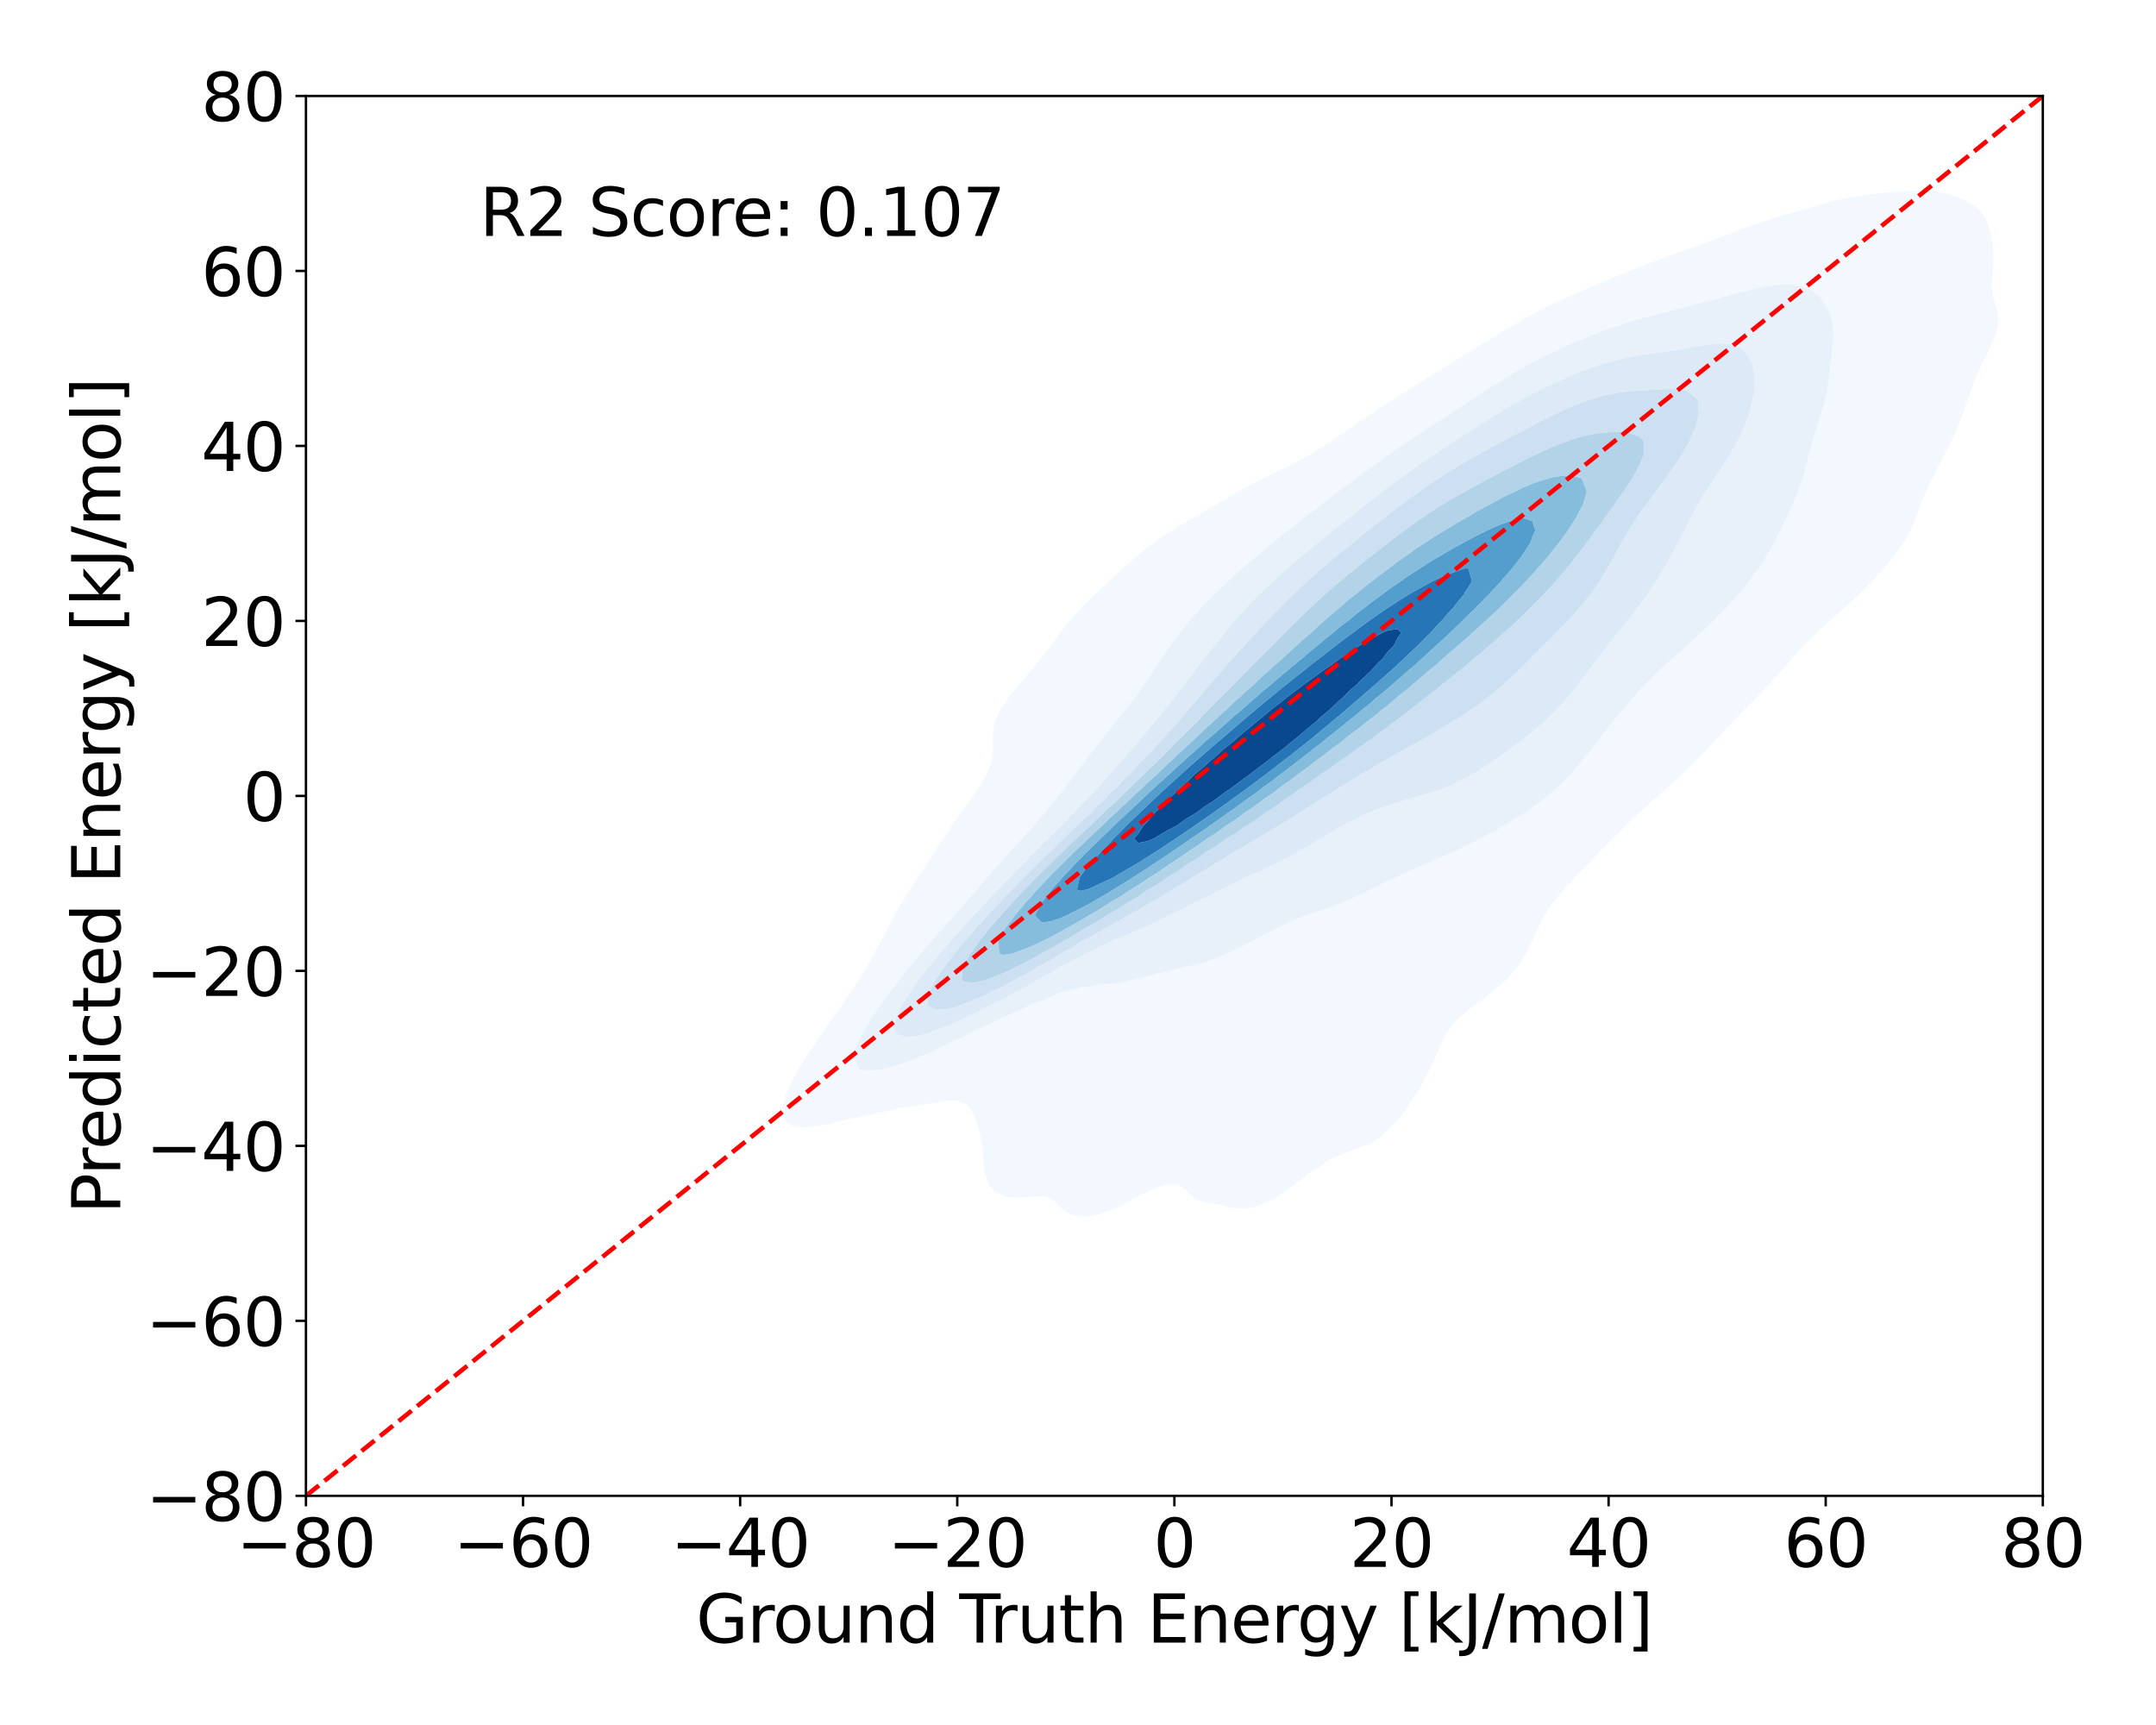 <?xml version="1.0" encoding="utf-8" standalone="no"?>
<!DOCTYPE svg PUBLIC "-//W3C//DTD SVG 1.1//EN"
  "http://www.w3.org/Graphics/SVG/1.1/DTD/svg11.dtd">
<svg xmlns:xlink="http://www.w3.org/1999/xlink" width="720pt" height="576pt" viewBox="0 0 720 576" xmlns="http://www.w3.org/2000/svg" version="1.1">
 <defs>
  <style type="text/css">*{stroke-linejoin: round; stroke-linecap: butt}</style>
 </defs>
 <g id="figure_1">
  <g id="patch_1">
   <path d="M 0 576 
L 720 576 
L 720 0 
L 0 0 
z
" style="fill: #ffffff"/>
  </g>
  <g id="axes_1">
   <g id="patch_2">
    <path d="M 102.17 499.48 
L 682.2 499.48 
L 682.2 32.04 
L 102.17 32.04 
z
" style="fill: #ffffff"/>
   </g>
   <g id="QuadContourSet_1">
    <path d="M 357.562 405.63 
L 360.773 406.271 
L 363.984 406.166 
L 367.195 405.527 
L 370.357 404.347 
L 370.406 404.331 
L 373.617 402.987 
L 376.828 401.283 
L 378.837 400.057 
L 380.039 399.446 
L 383.25 397.912 
L 386.461 396.478 
L 388.728 395.768 
L 389.672 395.527 
L 392.883 395.513 
L 393.716 395.768 
L 396.094 397.505 
L 398.774 400.057 
L 399.305 400.441 
L 402.516 401.528 
L 405.727 402.049 
L 408.938 402.692 
L 412.149 403.43 
L 415.36 403.636 
L 418.571 403.079 
L 421.782 401.968 
L 424.993 400.396 
L 425.537 400.057 
L 428.204 398.418 
L 431.415 396.122 
L 431.872 395.768 
L 434.626 393.858 
L 437.608 391.478 
L 437.837 391.321 
L 441.048 389.323 
L 444.062 387.188 
L 444.259 387.072 
L 447.47 385.711 
L 450.681 384.483 
L 453.892 383.245 
L 454.613 382.899 
L 457.103 382.11 
L 460.314 380.1 
L 461.897 378.609 
L 463.525 377.357 
L 466.371 374.32 
L 466.736 373.96 
L 469.828 370.03 
L 469.947 369.879 
L 472.688 365.74 
L 473.158 364.989 
L 475.199 361.451 
L 476.369 359.18 
L 477.426 357.161 
L 479.366 352.871 
L 479.58 352.298 
L 481.208 348.582 
L 482.791 345.363 
L 483.416 344.292 
L 486.002 341.126 
L 487.017 340.003 
L 489.213 338.244 
L 492.304 335.713 
L 492.424 335.633 
L 495.635 333.309 
L 498.008 331.423 
L 498.846 330.77 
L 502.057 327.975 
L 502.949 327.134 
L 505.268 324.628 
L 506.808 322.844 
L 508.479 320.349 
L 509.61 318.555 
L 511.66 314.265 
L 511.69 314.2 
L 513.521 309.975 
L 514.9 307.331 
L 515.711 305.686 
L 518.111 302.099 
L 518.554 301.396 
L 521.322 298.087 
L 522.085 297.107 
L 524.533 294.561 
L 526.071 292.817 
L 527.744 291.182 
L 530.211 288.527 
L 530.955 287.814 
L 534.166 284.439 
L 534.354 284.238 
L 537.377 281.26 
L 538.612 279.948 
L 540.588 278.066 
L 542.905 275.658 
L 543.799 274.842 
L 547.01 271.703 
L 547.351 271.369 
L 550.221 268.902 
L 552.154 267.079 
L 553.432 266.007 
L 556.643 263.101 
L 556.979 262.79 
L 559.854 260.367 
L 561.791 258.5 
L 563.065 257.343 
L 566.153 254.21 
L 566.276 254.088 
L 569.487 250.804 
L 570.277 249.921 
L 572.698 247.357 
L 574.268 245.631 
L 575.909 243.889 
L 578.313 241.342 
L 579.12 240.506 
L 582.331 237.213 
L 582.489 237.052 
L 585.542 233.959 
L 586.707 232.762 
L 588.753 230.646 
L 590.796 228.473 
L 591.964 227.212 
L 594.69 224.183 
L 595.175 223.639 
L 598.386 219.998 
L 598.479 219.894 
L 601.597 216.468 
L 602.393 215.604 
L 604.808 213.162 
L 606.65 211.314 
L 608.019 210.077 
L 611.23 207.14 
L 611.349 207.025 
L 614.441 204.339 
L 616.174 202.735 
L 617.652 201.438 
L 620.863 198.445 
L 620.863 198.445 
L 624.074 195.272 
L 625.178 194.156 
L 627.285 191.83 
L 629.116 189.866 
L 630.496 188.104 
L 632.636 185.577 
L 633.707 183.939 
L 635.645 181.287 
L 636.918 178.877 
L 638.029 176.997 
L 639.837 172.708 
L 640.129 171.906 
L 641.443 168.418 
L 643.136 164.129 
L 643.34 163.716 
L 645.227 159.839 
L 646.551 157.281 
L 647.439 155.549 
L 649.648 151.26 
L 649.762 151.026 
L 651.847 146.97 
L 652.973 144.356 
L 653.764 142.681 
L 655.432 138.391 
L 656.184 136.029 
L 656.899 134.101 
L 658.336 129.812 
L 659.395 126.935 
L 659.975 125.522 
L 661.975 121.232 
L 662.606 119.942 
L 664.166 116.943 
L 665.817 113.278 
L 666.119 112.653 
L 667.347 108.364 
L 667.158 104.074 
L 665.817 100.065 
L 665.734 99.784 
L 665.188 95.495 
L 665.425 91.205 
L 665.691 86.916 
L 665.545 82.626 
L 664.88 78.336 
L 663.609 74.047 
L 662.606 72.141 
L 660.657 69.757 
L 659.395 68.78 
L 656.184 66.898 
L 652.973 65.481 
L 652.935 65.468 
L 649.762 64.579 
L 646.551 64.013 
L 643.34 63.749 
L 640.129 63.706 
L 636.918 63.804 
L 633.707 63.989 
L 630.496 64.241 
L 627.285 64.56 
L 624.074 64.955 
L 620.863 65.445 
L 620.749 65.468 
L 617.652 65.986 
L 614.441 66.634 
L 611.23 67.392 
L 608.019 68.249 
L 604.808 69.198 
L 603.041 69.757 
L 601.597 70.137 
L 598.386 71.007 
L 595.175 71.943 
L 591.964 72.979 
L 589.019 74.047 
L 588.753 74.124 
L 585.542 75.129 
L 582.331 76.262 
L 579.12 77.514 
L 577.15 78.336 
L 575.909 78.741 
L 572.698 79.833 
L 569.487 81.004 
L 566.276 82.272 
L 565.42 82.626 
L 563.065 83.379 
L 559.854 84.472 
L 556.643 85.675 
L 553.677 86.916 
L 553.432 86.995 
L 550.221 88.074 
L 547.01 89.288 
L 543.799 90.678 
L 542.661 91.205 
L 540.588 91.952 
L 537.377 93.211 
L 534.166 94.634 
L 532.353 95.495 
L 530.955 96.015 
L 527.744 97.279 
L 524.533 98.721 
L 522.415 99.784 
L 521.322 100.217 
L 518.111 101.604 
L 514.9 103.278 
L 513.541 104.074 
L 511.69 104.942 
L 508.479 106.674 
L 505.847 108.364 
L 505.268 108.666 
L 502.057 110.443 
L 498.846 112.599 
L 498.766 112.653 
L 495.635 114.382 
L 492.424 116.492 
L 491.762 116.943 
L 489.213 118.353 
L 486.002 120.394 
L 484.774 121.232 
L 482.791 122.336 
L 479.58 124.332 
L 477.849 125.522 
L 476.369 126.362 
L 473.158 128.338 
L 471.033 129.812 
L 469.947 130.443 
L 466.736 132.416 
L 464.34 134.101 
L 463.525 134.587 
L 460.314 136.585 
L 457.819 138.391 
L 457.103 138.83 
L 453.892 140.893 
L 451.497 142.681 
L 450.681 143.194 
L 447.47 145.302 
L 445.208 146.97 
L 444.259 147.558 
L 441.048 149.561 
L 438.514 151.26 
L 437.837 151.644 
L 434.626 153.34 
L 431.415 155.138 
L 430.621 155.549 
L 428.204 156.626 
L 424.993 158.127 
L 421.782 159.8 
L 421.709 159.839 
L 418.571 161.324 
L 415.36 163.09 
L 413.629 164.129 
L 412.149 164.942 
L 408.938 166.802 
L 406.309 168.418 
L 405.727 168.751 
L 402.516 170.57 
L 399.305 172.46 
L 398.896 172.708 
L 396.094 174.28 
L 392.883 176.196 
L 391.644 176.997 
L 389.672 178.218 
L 386.461 180.394 
L 385.262 181.287 
L 383.25 182.771 
L 380.039 185.385 
L 379.815 185.577 
L 376.828 188.131 
L 374.899 189.866 
L 373.617 191.044 
L 370.406 194.009 
L 370.243 194.156 
L 367.195 196.986 
L 365.609 198.445 
L 363.984 200.043 
L 361.269 202.735 
L 360.773 203.272 
L 357.562 206.874 
L 357.431 207.025 
L 354.351 210.944 
L 354.073 211.314 
L 351.14 215.3 
L 350.925 215.604 
L 347.929 219.53 
L 347.656 219.894 
L 344.719 223.455 
L 344.11 224.183 
L 341.508 227.221 
L 340.394 228.473 
L 338.297 231.077 
L 336.857 232.762 
L 335.086 235.463 
L 333.964 237.052 
L 332.096 241.342 
L 331.875 242.881 
L 331.45 245.631 
L 331.632 249.921 
L 331.295 254.21 
L 329.607 258.5 
L 328.664 259.957 
L 327.032 262.79 
L 325.453 264.966 
L 324.052 267.079 
L 322.242 269.537 
L 320.974 271.369 
L 319.031 274.095 
L 317.957 275.658 
L 315.82 278.801 
L 315.053 279.948 
L 312.609 283.667 
L 312.234 284.238 
L 309.44 288.527 
L 309.398 288.592 
L 306.587 292.817 
L 306.187 293.44 
L 303.79 297.107 
L 302.976 298.436 
L 301.14 301.396 
L 299.765 303.832 
L 298.714 305.686 
L 296.554 309.909 
L 296.52 309.975 
L 294.214 314.265 
L 293.343 315.84 
L 291.882 318.555 
L 290.132 321.64 
L 289.462 322.844 
L 286.921 327.132 
L 286.92 327.134 
L 284.057 331.423 
L 283.71 331.916 
L 281.105 335.713 
L 280.499 336.56 
L 278.093 340.003 
L 277.288 341.135 
L 275.066 344.292 
L 274.077 345.726 
L 272.084 348.582 
L 270.866 350.453 
L 269.22 352.871 
L 267.655 355.497 
L 266.572 357.161 
L 264.444 361.184 
L 264.282 361.451 
L 262.316 365.74 
L 261.233 370.018 
L 261.229 370.03 
L 261.233 370.068 
L 262.018 374.32 
L 264.444 375.914 
L 267.655 376.453 
L 270.866 376.322 
L 274.077 375.865 
L 277.288 375.184 
L 280.458 374.32 
L 280.499 374.312 
L 283.71 373.679 
L 286.921 373.027 
L 290.132 372.343 
L 293.343 371.627 
L 296.554 370.893 
L 299.765 370.153 
L 300.371 370.03 
L 302.976 369.665 
L 306.187 369.185 
L 309.398 368.641 
L 312.609 368.058 
L 315.82 367.554 
L 319.031 367.451 
L 322.242 368.464 
L 324.019 370.03 
L 325.453 372.891 
L 326.027 374.32 
L 327.274 378.609 
L 328.029 382.899 
L 328.352 387.188 
L 328.664 390.266 
L 328.784 391.478 
L 330.231 395.768 
L 331.875 397.604 
L 335.086 399.437 
L 338.297 399.924 
L 341.508 399.811 
L 344.719 399.534 
L 347.929 399.432 
L 351.015 400.057 
L 351.14 400.117 
L 354.351 403.432 
L 355.33 404.347 
z
M 287.335 357.161 
L 286.921 357.012 
L 284.946 352.871 
L 286.182 348.582 
L 286.921 347.296 
L 288.364 344.292 
L 290.132 341.57 
L 291.022 340.003 
L 293.343 336.684 
L 293.962 335.713 
L 296.554 332.191 
L 297.091 331.423 
L 299.765 327.932 
L 300.37 327.134 
L 302.976 323.847 
L 303.791 322.844 
L 306.187 319.909 
L 307.356 318.555 
L 309.398 316.101 
L 311.055 314.265 
L 312.609 312.411 
L 314.858 309.975 
L 315.82 308.82 
L 318.72 305.686 
L 319.031 305.306 
L 322.242 301.654 
L 322.487 301.396 
L 325.453 297.854 
L 326.158 297.107 
L 328.664 294.083 
L 329.851 292.817 
L 331.875 290.377 
L 333.611 288.527 
L 335.086 286.766 
L 337.471 284.238 
L 338.297 283.262 
L 341.422 279.948 
L 341.508 279.846 
L 344.719 276.178 
L 345.225 275.658 
L 347.929 272.45 
L 348.928 271.369 
L 351.14 268.617 
L 352.461 267.079 
L 354.351 264.608 
L 355.809 262.79 
L 357.562 260.417 
L 359.035 258.5 
L 360.773 256.13 
L 362.24 254.21 
L 363.984 251.869 
L 365.513 249.921 
L 367.195 247.721 
L 368.897 245.631 
L 370.406 243.692 
L 372.365 241.342 
L 373.617 239.724 
L 375.818 237.052 
L 376.828 235.698 
L 379.117 232.762 
L 380.039 231.451 
L 382.176 228.473 
L 383.25 226.86 
L 385.027 224.183 
L 386.461 222.002 
L 387.819 219.894 
L 389.672 217.194 
L 390.731 215.604 
L 392.883 212.727 
L 393.908 211.314 
L 396.094 208.674 
L 397.428 207.025 
L 399.305 204.963 
L 401.319 202.735 
L 402.516 201.516 
L 405.575 198.445 
L 405.727 198.299 
L 408.938 195.18 
L 410.029 194.156 
L 412.149 192.182 
L 414.796 189.866 
L 415.36 189.36 
L 418.571 186.569 
L 419.774 185.577 
L 421.782 183.853 
L 424.993 181.319 
L 425.033 181.287 
L 428.204 178.652 
L 430.355 176.997 
L 431.415 176.139 
L 434.626 173.613 
L 435.816 172.708 
L 437.837 171.089 
L 441.048 168.663 
L 441.374 168.418 
L 444.259 166.135 
L 446.979 164.129 
L 447.47 163.748 
L 450.681 161.286 
L 452.683 159.839 
L 453.892 158.921 
L 457.103 156.566 
L 458.553 155.549 
L 460.314 154.242 
L 463.525 151.997 
L 464.622 151.26 
L 466.736 149.733 
L 469.947 147.587 
L 470.908 146.97 
L 473.158 145.392 
L 476.369 143.319 
L 477.396 142.681 
L 479.58 141.183 
L 482.791 139.138 
L 483.999 138.391 
L 486.002 137.026 
L 489.213 134.961 
L 490.587 134.101 
L 492.424 132.84 
L 495.635 130.754 
L 497.149 129.812 
L 498.846 128.654 
L 502.057 126.618 
L 503.923 125.522 
L 505.268 124.651 
L 508.479 122.753 
L 511.382 121.232 
L 511.69 121.052 
L 514.9 119.318 
L 518.111 117.796 
L 520.055 116.943 
L 521.322 116.319 
L 524.533 114.852 
L 527.744 113.511 
L 529.923 112.653 
L 530.955 112.194 
L 534.166 110.874 
L 537.377 109.691 
L 540.588 108.626 
L 541.477 108.364 
L 543.799 107.584 
L 547.01 106.625 
L 550.221 105.743 
L 553.432 104.908 
L 556.643 104.098 
L 556.741 104.074 
L 559.854 103.223 
L 563.065 102.377 
L 566.276 101.552 
L 569.487 100.734 
L 572.698 99.918 
L 573.216 99.784 
L 575.909 99.037 
L 579.12 98.164 
L 582.331 97.336 
L 585.542 96.576 
L 588.753 95.903 
L 591.197 95.495 
L 591.964 95.361 
L 595.175 95.052 
L 598.386 95.054 
L 601.597 95.495 
L 601.597 95.495 
L 604.808 96.866 
L 608.019 99.452 
L 608.324 99.784 
L 610.884 104.074 
L 611.23 105.23 
L 612.083 108.364 
L 612.271 112.653 
L 611.887 116.943 
L 611.344 121.232 
L 611.23 122.188 
L 610.854 125.522 
L 610.248 129.812 
L 609.342 134.101 
L 608.121 138.391 
L 608.019 138.712 
L 606.766 142.681 
L 605.398 146.97 
L 604.808 149.134 
L 604.188 151.26 
L 603.121 155.549 
L 601.923 159.839 
L 601.597 160.741 
L 600.419 164.129 
L 598.629 168.418 
L 598.386 168.925 
L 596.683 172.708 
L 595.175 175.808 
L 594.631 176.997 
L 592.429 181.287 
L 591.964 182.073 
L 589.977 185.577 
L 588.753 187.448 
L 587.195 189.866 
L 585.542 192.125 
L 584.038 194.156 
L 582.331 196.267 
L 580.508 198.445 
L 579.12 200.037 
L 576.646 202.735 
L 575.909 203.532 
L 572.698 206.82 
L 572.489 207.025 
L 569.487 209.942 
L 568.019 211.314 
L 566.276 212.908 
L 563.293 215.604 
L 563.065 215.8 
L 559.854 218.624 
L 558.463 219.894 
L 556.643 221.489 
L 553.768 224.183 
L 553.432 224.49 
L 550.221 227.655 
L 549.458 228.473 
L 547.01 231.063 
L 545.502 232.762 
L 543.799 234.713 
L 541.816 237.052 
L 540.588 238.567 
L 538.326 241.342 
L 537.377 242.581 
L 534.966 245.631 
L 534.166 246.696 
L 531.645 249.921 
L 530.955 250.809 
L 528.22 254.21 
L 527.744 254.77 
L 524.533 258.459 
L 524.496 258.5 
L 521.322 261.699 
L 520.201 262.79 
L 518.111 264.613 
L 515.205 267.079 
L 514.9 267.314 
L 511.69 269.625 
L 509.217 271.369 
L 508.479 271.847 
L 505.268 273.814 
L 502.252 275.658 
L 502.057 275.771 
L 498.846 277.539 
L 495.635 279.302 
L 494.424 279.948 
L 492.424 280.98 
L 489.213 282.579 
L 486.002 284.118 
L 485.737 284.238 
L 482.791 285.6 
L 479.58 287.026 
L 476.369 288.395 
L 476.049 288.527 
L 473.158 289.822 
L 469.947 291.219 
L 466.736 292.634 
L 466.322 292.817 
L 463.525 294.153 
L 460.314 295.697 
L 457.472 297.107 
L 457.103 297.298 
L 453.892 298.874 
L 450.681 300.376 
L 448.242 301.396 
L 447.47 301.726 
L 444.259 302.943 
L 441.048 304.059 
L 437.837 305.096 
L 436.095 305.686 
L 434.626 306.245 
L 431.415 307.639 
L 428.204 309.058 
L 426.232 309.975 
L 424.993 310.638 
L 421.782 312.369 
L 418.571 313.98 
L 417.996 314.265 
L 415.36 315.731 
L 412.149 317.315 
L 409.321 318.555 
L 408.938 318.746 
L 405.727 320.121 
L 402.516 321.231 
L 399.305 322.095 
L 396.094 322.772 
L 395.737 322.844 
L 392.883 323.52 
L 389.672 324.303 
L 386.461 325.12 
L 383.25 325.948 
L 380.039 326.743 
L 378.265 327.134 
L 376.828 327.494 
L 373.617 328.117 
L 370.406 328.554 
L 367.195 328.88 
L 363.984 329.245 
L 360.773 329.792 
L 357.562 330.526 
L 354.351 331.35 
L 354.131 331.423 
L 351.14 332.771 
L 347.929 334.145 
L 344.719 335.335 
L 343.718 335.713 
L 341.508 336.856 
L 338.297 338.384 
L 335.086 339.655 
L 334.215 340.003 
L 331.875 341.292 
L 328.664 342.862 
L 325.453 344.169 
L 325.157 344.292 
L 322.242 345.962 
L 319.031 347.477 
L 316.313 348.582 
L 315.82 348.86 
L 312.609 350.547 
L 309.398 351.908 
L 306.809 352.871 
L 306.187 353.181 
L 302.976 354.554 
L 299.765 355.632 
L 296.554 356.513 
L 293.608 357.161 
L 293.343 357.23 
L 290.132 357.547 
z
" clip-path="url(#p79efc8efdd)" style="fill: #f2f8fd"/>
    <path d="M 290.132 357.547 
L 293.343 357.23 
L 293.608 357.161 
L 296.554 356.513 
L 299.765 355.632 
L 302.976 354.554 
L 306.187 353.181 
L 306.809 352.871 
L 309.398 351.908 
L 312.609 350.547 
L 315.82 348.86 
L 316.313 348.582 
L 319.031 347.477 
L 322.242 345.962 
L 325.157 344.292 
L 325.453 344.169 
L 328.664 342.862 
L 331.875 341.292 
L 334.215 340.003 
L 335.086 339.655 
L 338.297 338.384 
L 341.508 336.856 
L 343.718 335.713 
L 344.719 335.335 
L 347.929 334.145 
L 351.14 332.771 
L 354.131 331.423 
L 354.351 331.35 
L 357.562 330.526 
L 360.773 329.792 
L 363.984 329.245 
L 367.195 328.88 
L 370.406 328.554 
L 373.617 328.117 
L 376.828 327.494 
L 378.265 327.134 
L 380.039 326.743 
L 383.25 325.948 
L 386.461 325.12 
L 389.672 324.303 
L 392.883 323.52 
L 395.737 322.844 
L 396.094 322.772 
L 399.305 322.095 
L 402.516 321.231 
L 405.727 320.121 
L 408.938 318.746 
L 409.321 318.555 
L 412.149 317.315 
L 415.36 315.731 
L 417.996 314.265 
L 418.571 313.98 
L 421.782 312.369 
L 424.993 310.638 
L 426.232 309.975 
L 428.204 309.058 
L 431.415 307.639 
L 434.626 306.245 
L 436.095 305.686 
L 437.837 305.096 
L 441.048 304.059 
L 444.259 302.943 
L 447.47 301.726 
L 448.242 301.396 
L 450.681 300.376 
L 453.892 298.874 
L 457.103 297.298 
L 457.472 297.107 
L 460.314 295.697 
L 463.525 294.153 
L 466.322 292.817 
L 466.736 292.634 
L 469.947 291.219 
L 473.158 289.822 
L 476.049 288.527 
L 476.369 288.395 
L 479.58 287.026 
L 482.791 285.6 
L 485.737 284.238 
L 486.002 284.118 
L 489.213 282.579 
L 492.424 280.98 
L 494.424 279.948 
L 495.635 279.302 
L 498.846 277.539 
L 502.057 275.771 
L 502.252 275.658 
L 505.268 273.814 
L 508.479 271.847 
L 509.217 271.369 
L 511.69 269.625 
L 514.9 267.314 
L 515.205 267.079 
L 518.111 264.613 
L 520.201 262.79 
L 521.322 261.699 
L 524.496 258.5 
L 524.533 258.459 
L 527.744 254.77 
L 528.22 254.21 
L 530.955 250.809 
L 531.645 249.921 
L 534.166 246.696 
L 534.966 245.631 
L 537.377 242.581 
L 538.326 241.342 
L 540.588 238.567 
L 541.816 237.052 
L 543.799 234.713 
L 545.502 232.762 
L 547.01 231.063 
L 549.458 228.473 
L 550.221 227.655 
L 553.432 224.49 
L 553.768 224.183 
L 556.643 221.489 
L 558.463 219.894 
L 559.854 218.624 
L 563.065 215.8 
L 563.293 215.604 
L 566.276 212.908 
L 568.019 211.314 
L 569.487 209.942 
L 572.489 207.025 
L 572.698 206.82 
L 575.909 203.532 
L 576.646 202.735 
L 579.12 200.037 
L 580.508 198.445 
L 582.331 196.267 
L 584.038 194.156 
L 585.542 192.125 
L 587.195 189.866 
L 588.753 187.448 
L 589.977 185.577 
L 591.964 182.073 
L 592.429 181.287 
L 594.631 176.997 
L 595.175 175.808 
L 596.683 172.708 
L 598.386 168.925 
L 598.629 168.418 
L 600.419 164.129 
L 601.597 160.741 
L 601.923 159.839 
L 603.121 155.549 
L 604.188 151.26 
L 604.808 149.134 
L 605.398 146.97 
L 606.766 142.681 
L 608.019 138.712 
L 608.121 138.391 
L 609.342 134.101 
L 610.248 129.812 
L 610.854 125.522 
L 611.23 122.188 
L 611.344 121.232 
L 611.887 116.943 
L 612.271 112.653 
L 612.083 108.364 
L 611.23 105.23 
L 610.884 104.074 
L 608.324 99.784 
L 608.019 99.452 
L 604.808 96.866 
L 601.597 95.495 
L 601.597 95.495 
L 598.386 95.054 
L 595.175 95.052 
L 591.964 95.361 
L 591.197 95.495 
L 588.753 95.903 
L 585.542 96.576 
L 582.331 97.336 
L 579.12 98.164 
L 575.909 99.037 
L 573.216 99.784 
L 572.698 99.918 
L 569.487 100.734 
L 566.276 101.552 
L 563.065 102.377 
L 559.854 103.223 
L 556.741 104.074 
L 556.643 104.098 
L 553.432 104.908 
L 550.221 105.743 
L 547.01 106.625 
L 543.799 107.584 
L 541.477 108.364 
L 540.588 108.626 
L 537.377 109.691 
L 534.166 110.874 
L 530.955 112.194 
L 529.923 112.653 
L 527.744 113.511 
L 524.533 114.852 
L 521.322 116.319 
L 520.055 116.943 
L 518.111 117.796 
L 514.9 119.318 
L 511.69 121.052 
L 511.382 121.232 
L 508.479 122.753 
L 505.268 124.651 
L 503.923 125.522 
L 502.057 126.618 
L 498.846 128.654 
L 497.149 129.812 
L 495.635 130.754 
L 492.424 132.84 
L 490.587 134.101 
L 489.213 134.961 
L 486.002 137.026 
L 483.999 138.391 
L 482.791 139.138 
L 479.58 141.183 
L 477.396 142.681 
L 476.369 143.319 
L 473.158 145.392 
L 470.908 146.97 
L 469.947 147.587 
L 466.736 149.733 
L 464.622 151.26 
L 463.525 151.997 
L 460.314 154.242 
L 458.553 155.549 
L 457.103 156.566 
L 453.892 158.921 
L 452.683 159.839 
L 450.681 161.286 
L 447.47 163.748 
L 446.979 164.129 
L 444.259 166.135 
L 441.374 168.418 
L 441.048 168.663 
L 437.837 171.089 
L 435.816 172.708 
L 434.626 173.613 
L 431.415 176.139 
L 430.355 176.997 
L 428.204 178.652 
L 425.033 181.287 
L 424.993 181.319 
L 421.782 183.853 
L 419.774 185.577 
L 418.571 186.569 
L 415.36 189.36 
L 414.796 189.866 
L 412.149 192.182 
L 410.029 194.156 
L 408.938 195.18 
L 405.727 198.299 
L 405.575 198.445 
L 402.516 201.516 
L 401.319 202.735 
L 399.305 204.963 
L 397.428 207.025 
L 396.094 208.674 
L 393.908 211.314 
L 392.883 212.727 
L 390.731 215.604 
L 389.672 217.194 
L 387.819 219.894 
L 386.461 222.002 
L 385.027 224.183 
L 383.25 226.86 
L 382.176 228.473 
L 380.039 231.451 
L 379.117 232.762 
L 376.828 235.698 
L 375.818 237.052 
L 373.617 239.724 
L 372.365 241.342 
L 370.406 243.692 
L 368.897 245.631 
L 367.195 247.721 
L 365.513 249.921 
L 363.984 251.869 
L 362.24 254.21 
L 360.773 256.13 
L 359.035 258.5 
L 357.562 260.417 
L 355.809 262.79 
L 354.351 264.608 
L 352.461 267.079 
L 351.14 268.617 
L 348.928 271.369 
L 347.929 272.45 
L 345.225 275.658 
L 344.719 276.178 
L 341.508 279.846 
L 341.422 279.948 
L 338.297 283.262 
L 337.471 284.238 
L 335.086 286.766 
L 333.611 288.527 
L 331.875 290.377 
L 329.851 292.817 
L 328.664 294.083 
L 326.158 297.107 
L 325.453 297.854 
L 322.487 301.396 
L 322.242 301.654 
L 319.031 305.306 
L 318.72 305.686 
L 315.82 308.82 
L 314.858 309.975 
L 312.609 312.411 
L 311.055 314.265 
L 309.398 316.101 
L 307.356 318.555 
L 306.187 319.909 
L 303.791 322.844 
L 302.976 323.847 
L 300.37 327.134 
L 299.765 327.932 
L 297.091 331.423 
L 296.554 332.191 
L 293.962 335.713 
L 293.343 336.684 
L 291.022 340.003 
L 290.132 341.57 
L 288.364 344.292 
L 286.921 347.296 
L 286.182 348.582 
L 284.946 352.871 
L 286.921 357.012 
L 287.335 357.161 
z
M 298.744 344.292 
L 299.136 340.003 
L 299.765 338.819 
L 301.115 335.713 
L 302.976 332.81 
L 303.745 331.423 
L 306.187 328.046 
L 306.787 327.134 
L 309.398 323.809 
L 310.118 322.844 
L 312.609 319.846 
L 313.668 318.555 
L 315.82 316.054 
L 317.392 314.265 
L 319.031 312.394 
L 321.261 309.975 
L 322.242 308.861 
L 325.263 305.686 
L 325.453 305.47 
L 328.664 301.952 
L 329.205 301.396 
L 331.875 298.429 
L 333.201 297.107 
L 335.086 295.015 
L 337.342 292.817 
L 338.297 291.761 
L 341.508 288.64 
L 341.627 288.527 
L 344.719 285.232 
L 345.8 284.238 
L 347.929 281.963 
L 350.127 279.948 
L 351.14 278.851 
L 354.351 275.8 
L 354.508 275.658 
L 357.562 272.365 
L 358.643 271.369 
L 360.773 268.995 
L 362.773 267.079 
L 363.984 265.678 
L 366.852 262.79 
L 367.195 262.381 
L 370.406 258.834 
L 370.741 258.5 
L 373.617 255.13 
L 374.491 254.21 
L 376.828 251.423 
L 378.185 249.921 
L 380.039 247.682 
L 381.815 245.631 
L 383.25 243.874 
L 385.368 241.342 
L 386.461 239.976 
L 388.838 237.052 
L 389.672 235.983 
L 392.231 232.762 
L 392.883 231.905 
L 395.565 228.473 
L 396.094 227.762 
L 398.865 224.183 
L 399.305 223.584 
L 402.162 219.894 
L 402.516 219.415 
L 405.503 215.604 
L 405.727 215.31 
L 408.938 211.331 
L 408.953 211.314 
L 412.149 207.478 
L 412.552 207.025 
L 415.36 203.857 
L 416.413 202.735 
L 418.571 200.47 
L 420.598 198.445 
L 421.782 197.287 
L 424.993 194.274 
L 425.12 194.156 
L 428.204 191.308 
L 429.846 189.866 
L 431.415 188.482 
L 434.626 185.78 
L 434.87 185.577 
L 437.837 183.045 
L 440.032 181.287 
L 441.048 180.441 
L 444.259 177.847 
L 445.346 176.997 
L 447.47 175.251 
L 450.681 172.77 
L 450.76 172.708 
L 453.892 170.148 
L 456.153 168.418 
L 457.103 167.652 
L 460.314 165.142 
L 461.672 164.129 
L 463.525 162.677 
L 466.736 160.318 
L 467.409 159.839 
L 469.947 157.945 
L 473.158 155.739 
L 473.439 155.549 
L 476.369 153.473 
L 479.58 151.379 
L 479.766 151.26 
L 482.791 149.197 
L 486.002 147.155 
L 486.298 146.97 
L 489.213 145.024 
L 492.424 142.991 
L 492.927 142.681 
L 495.635 140.904 
L 498.846 138.904 
L 499.708 138.391 
L 502.057 136.921 
L 505.268 135.037 
L 506.967 134.101 
L 508.479 133.238 
L 511.69 131.526 
L 514.9 129.921 
L 515.13 129.812 
L 518.111 128.353 
L 521.322 126.869 
L 524.445 125.522 
L 524.533 125.483 
L 527.744 124.134 
L 530.955 122.917 
L 534.166 121.851 
L 536.334 121.232 
L 537.377 120.91 
L 540.588 120.059 
L 543.799 119.342 
L 547.01 118.741 
L 550.221 118.234 
L 553.432 117.791 
L 556.643 117.37 
L 559.663 116.943 
L 559.854 116.913 
L 563.065 116.343 
L 566.276 115.729 
L 569.487 115.154 
L 572.698 114.734 
L 575.909 114.639 
L 579.12 115.172 
L 582.331 116.853 
L 582.439 116.943 
L 585.134 121.232 
L 585.542 123.083 
L 586.022 125.522 
L 585.921 129.812 
L 585.542 131.927 
L 585.185 134.101 
L 584.024 138.391 
L 582.412 142.681 
L 582.331 142.854 
L 580.447 146.97 
L 579.12 149.315 
L 578.034 151.26 
L 575.909 154.589 
L 575.302 155.549 
L 572.698 159.445 
L 572.434 159.839 
L 569.627 164.129 
L 569.487 164.366 
L 567.042 168.418 
L 566.276 169.837 
L 564.698 172.708 
L 563.065 175.893 
L 562.503 176.997 
L 560.328 181.287 
L 559.854 182.147 
L 558.058 185.577 
L 556.643 187.989 
L 555.603 189.866 
L 553.432 193.355 
L 552.957 194.156 
L 550.221 198.26 
L 550.101 198.445 
L 547.01 202.735 
L 547.01 202.735 
L 543.799 206.893 
L 543.696 207.025 
L 540.588 210.892 
L 540.242 211.314 
L 537.377 214.883 
L 536.784 215.604 
L 534.166 218.984 
L 533.441 219.894 
L 530.955 223.243 
L 530.233 224.183 
L 527.744 227.561 
L 527.048 228.473 
L 524.533 231.684 
L 523.662 232.762 
L 521.322 235.4 
L 519.824 237.052 
L 518.111 238.717 
L 515.368 241.342 
L 514.9 241.742 
L 511.69 244.421 
L 510.234 245.631 
L 508.479 246.97 
L 505.268 249.389 
L 504.56 249.921 
L 502.057 251.706 
L 498.846 253.946 
L 498.455 254.21 
L 495.635 256.078 
L 492.424 258.087 
L 491.703 258.5 
L 489.213 259.932 
L 486.002 261.558 
L 483.142 262.79 
L 482.791 262.946 
L 479.58 264.118 
L 476.369 265.119 
L 473.158 266.027 
L 469.947 266.921 
L 469.419 267.079 
L 466.736 267.924 
L 463.525 268.999 
L 460.314 270.148 
L 457.103 271.356 
L 457.071 271.369 
L 453.892 272.852 
L 450.681 274.447 
L 448.296 275.658 
L 447.47 276.132 
L 444.259 278.092 
L 441.048 279.917 
L 440.994 279.948 
L 437.837 281.981 
L 434.626 283.795 
L 433.773 284.238 
L 431.415 285.623 
L 428.204 287.298 
L 425.471 288.527 
L 424.993 288.775 
L 421.782 290.4 
L 418.571 291.865 
L 416.321 292.817 
L 415.36 293.301 
L 412.149 294.946 
L 408.938 296.431 
L 407.418 297.107 
L 405.727 298.011 
L 402.516 299.688 
L 399.305 301.152 
L 398.777 301.396 
L 396.094 302.893 
L 392.883 304.505 
L 390.156 305.686 
L 389.672 305.941 
L 386.461 307.652 
L 383.25 309.078 
L 380.89 309.975 
L 380.039 310.391 
L 376.828 311.965 
L 373.617 313.306 
L 371.031 314.265 
L 370.406 314.575 
L 367.195 316.302 
L 363.984 317.774 
L 362.191 318.555 
L 360.773 319.391 
L 357.562 321.231 
L 354.351 322.73 
L 354.117 322.844 
L 351.14 324.782 
L 347.929 326.462 
L 346.537 327.134 
L 344.719 328.303 
L 341.508 330.106 
L 338.689 331.423 
L 338.297 331.667 
L 335.086 333.577 
L 331.875 335.122 
L 330.573 335.713 
L 328.664 336.824 
L 325.453 338.44 
L 322.242 339.843 
L 321.858 340.003 
L 319.031 341.446 
L 315.82 342.802 
L 312.609 344.012 
L 311.745 344.292 
L 309.398 345.166 
L 306.187 345.972 
L 302.976 346.287 
L 299.765 345.419 
z
" clip-path="url(#p79efc8efdd)" style="fill: #e8f1fa"/>
    <path d="M 299.765 345.419 
L 302.976 346.287 
L 306.187 345.972 
L 309.398 345.166 
L 311.745 344.292 
L 312.609 344.012 
L 315.82 342.802 
L 319.031 341.446 
L 321.858 340.003 
L 322.242 339.843 
L 325.453 338.44 
L 328.664 336.824 
L 330.573 335.713 
L 331.875 335.122 
L 335.086 333.577 
L 338.297 331.667 
L 338.689 331.423 
L 341.508 330.106 
L 344.719 328.303 
L 346.537 327.134 
L 347.929 326.462 
L 351.14 324.782 
L 354.117 322.844 
L 354.351 322.73 
L 357.562 321.231 
L 360.773 319.391 
L 362.191 318.555 
L 363.984 317.774 
L 367.195 316.302 
L 370.406 314.575 
L 371.031 314.265 
L 373.617 313.306 
L 376.828 311.965 
L 380.039 310.391 
L 380.89 309.975 
L 383.25 309.078 
L 386.461 307.652 
L 389.672 305.941 
L 390.156 305.686 
L 392.883 304.505 
L 396.094 302.893 
L 398.777 301.396 
L 399.305 301.152 
L 402.516 299.688 
L 405.727 298.011 
L 407.418 297.107 
L 408.938 296.431 
L 412.149 294.946 
L 415.36 293.301 
L 416.321 292.817 
L 418.571 291.865 
L 421.782 290.4 
L 424.993 288.775 
L 425.471 288.527 
L 428.204 287.298 
L 431.415 285.623 
L 433.773 284.238 
L 434.626 283.795 
L 437.837 281.981 
L 440.994 279.948 
L 441.048 279.917 
L 444.259 278.092 
L 447.47 276.132 
L 448.296 275.658 
L 450.681 274.447 
L 453.892 272.852 
L 457.071 271.369 
L 457.103 271.356 
L 460.314 270.148 
L 463.525 268.999 
L 466.736 267.924 
L 469.419 267.079 
L 469.947 266.921 
L 473.158 266.027 
L 476.369 265.119 
L 479.58 264.118 
L 482.791 262.946 
L 483.142 262.79 
L 486.002 261.558 
L 489.213 259.932 
L 491.703 258.5 
L 492.424 258.087 
L 495.635 256.078 
L 498.455 254.21 
L 498.846 253.946 
L 502.057 251.706 
L 504.56 249.921 
L 505.268 249.389 
L 508.479 246.97 
L 510.234 245.631 
L 511.69 244.421 
L 514.9 241.742 
L 515.368 241.342 
L 518.111 238.717 
L 519.824 237.052 
L 521.322 235.4 
L 523.662 232.762 
L 524.533 231.684 
L 527.048 228.473 
L 527.744 227.561 
L 530.233 224.183 
L 530.955 223.243 
L 533.441 219.894 
L 534.166 218.984 
L 536.784 215.604 
L 537.377 214.883 
L 540.242 211.314 
L 540.588 210.892 
L 543.696 207.025 
L 543.799 206.893 
L 547.01 202.735 
L 547.01 202.735 
L 550.101 198.445 
L 550.221 198.26 
L 552.957 194.156 
L 553.432 193.355 
L 555.603 189.866 
L 556.643 187.989 
L 558.058 185.577 
L 559.854 182.147 
L 560.328 181.287 
L 562.503 176.997 
L 563.065 175.893 
L 564.698 172.708 
L 566.276 169.837 
L 567.042 168.418 
L 569.487 164.366 
L 569.627 164.129 
L 572.434 159.839 
L 572.698 159.445 
L 575.302 155.549 
L 575.909 154.589 
L 578.034 151.26 
L 579.12 149.315 
L 580.447 146.97 
L 582.331 142.854 
L 582.412 142.681 
L 584.024 138.391 
L 585.185 134.101 
L 585.542 131.927 
L 585.921 129.812 
L 586.022 125.522 
L 585.542 123.083 
L 585.134 121.232 
L 582.439 116.943 
L 582.331 116.853 
L 579.12 115.172 
L 575.909 114.639 
L 572.698 114.734 
L 569.487 115.154 
L 566.276 115.729 
L 563.065 116.343 
L 559.854 116.913 
L 559.663 116.943 
L 556.643 117.37 
L 553.432 117.791 
L 550.221 118.234 
L 547.01 118.741 
L 543.799 119.342 
L 540.588 120.059 
L 537.377 120.91 
L 536.334 121.232 
L 534.166 121.851 
L 530.955 122.917 
L 527.744 124.134 
L 524.533 125.483 
L 524.445 125.522 
L 521.322 126.869 
L 518.111 128.353 
L 515.13 129.812 
L 514.9 129.921 
L 511.69 131.526 
L 508.479 133.238 
L 506.967 134.101 
L 505.268 135.037 
L 502.057 136.921 
L 499.708 138.391 
L 498.846 138.904 
L 495.635 140.904 
L 492.927 142.681 
L 492.424 142.991 
L 489.213 145.024 
L 486.298 146.97 
L 486.002 147.155 
L 482.791 149.197 
L 479.766 151.26 
L 479.58 151.379 
L 476.369 153.473 
L 473.439 155.549 
L 473.158 155.739 
L 469.947 157.945 
L 467.409 159.839 
L 466.736 160.318 
L 463.525 162.677 
L 461.672 164.129 
L 460.314 165.142 
L 457.103 167.652 
L 456.153 168.418 
L 453.892 170.148 
L 450.76 172.708 
L 450.681 172.77 
L 447.47 175.251 
L 445.346 176.997 
L 444.259 177.847 
L 441.048 180.441 
L 440.032 181.287 
L 437.837 183.045 
L 434.87 185.577 
L 434.626 185.78 
L 431.415 188.482 
L 429.846 189.866 
L 428.204 191.308 
L 425.12 194.156 
L 424.993 194.274 
L 421.782 197.287 
L 420.598 198.445 
L 418.571 200.47 
L 416.413 202.735 
L 415.36 203.857 
L 412.552 207.025 
L 412.149 207.478 
L 408.953 211.314 
L 408.938 211.331 
L 405.727 215.31 
L 405.503 215.604 
L 402.516 219.415 
L 402.162 219.894 
L 399.305 223.584 
L 398.865 224.183 
L 396.094 227.762 
L 395.565 228.473 
L 392.883 231.905 
L 392.231 232.762 
L 389.672 235.983 
L 388.838 237.052 
L 386.461 239.976 
L 385.368 241.342 
L 383.25 243.874 
L 381.815 245.631 
L 380.039 247.682 
L 378.185 249.921 
L 376.828 251.423 
L 374.491 254.21 
L 373.617 255.13 
L 370.741 258.5 
L 370.406 258.834 
L 367.195 262.381 
L 366.852 262.79 
L 363.984 265.678 
L 362.773 267.079 
L 360.773 268.995 
L 358.643 271.369 
L 357.562 272.365 
L 354.508 275.658 
L 354.351 275.8 
L 351.14 278.851 
L 350.127 279.948 
L 347.929 281.963 
L 345.8 284.238 
L 344.719 285.232 
L 341.627 288.527 
L 341.508 288.64 
L 338.297 291.761 
L 337.342 292.817 
L 335.086 295.015 
L 333.201 297.107 
L 331.875 298.429 
L 329.205 301.396 
L 328.664 301.952 
L 325.453 305.47 
L 325.263 305.686 
L 322.242 308.861 
L 321.261 309.975 
L 319.031 312.394 
L 317.392 314.265 
L 315.82 316.054 
L 313.668 318.555 
L 312.609 319.846 
L 310.118 322.844 
L 309.398 323.809 
L 306.787 327.134 
L 306.187 328.046 
L 303.745 331.423 
L 302.976 332.81 
L 301.115 335.713 
L 299.765 338.819 
L 299.136 340.003 
L 298.744 344.292 
z
M 309.632 335.713 
L 310.243 331.423 
L 312.431 327.134 
L 312.609 326.896 
L 315.328 322.844 
L 315.82 322.238 
L 318.63 318.555 
L 319.031 318.086 
L 322.223 314.265 
L 322.242 314.244 
L 325.453 310.553 
L 325.939 309.975 
L 328.664 306.93 
L 329.788 305.686 
L 331.875 303.395 
L 333.786 301.396 
L 335.086 299.986 
L 337.969 297.107 
L 338.297 296.754 
L 341.508 293.455 
L 342.164 292.817 
L 344.719 290.148 
L 346.452 288.527 
L 347.929 286.991 
L 350.953 284.238 
L 351.14 284.043 
L 354.351 280.821 
L 355.326 279.948 
L 357.562 277.647 
L 359.801 275.658 
L 360.773 274.641 
L 363.984 271.655 
L 364.308 271.369 
L 367.195 268.365 
L 368.637 267.079 
L 370.406 265.191 
L 373.034 262.79 
L 373.617 262.148 
L 376.828 258.92 
L 377.287 258.5 
L 380.039 255.477 
L 381.368 254.21 
L 383.25 252.072 
L 385.399 249.921 
L 386.461 248.675 
L 389.345 245.631 
L 389.672 245.237 
L 392.883 241.599 
L 393.133 241.342 
L 396.094 237.818 
L 396.808 237.052 
L 399.305 234.039 
L 400.462 232.762 
L 402.516 230.276 
L 404.127 228.473 
L 405.727 226.548 
L 407.84 224.183 
L 408.938 222.878 
L 411.63 219.894 
L 412.149 219.287 
L 415.36 215.754 
L 415.503 215.604 
L 418.571 212.207 
L 419.424 211.314 
L 421.782 208.752 
L 423.454 207.025 
L 424.993 205.398 
L 427.637 202.735 
L 428.204 202.158 
L 431.415 198.987 
L 431.982 198.445 
L 434.626 195.9 
L 436.547 194.156 
L 437.837 192.972 
L 441.048 190.173 
L 441.409 189.866 
L 444.259 187.386 
L 446.473 185.577 
L 447.47 184.734 
L 450.681 182.108 
L 451.719 181.287 
L 453.892 179.493 
L 457.079 176.997 
L 457.103 176.978 
L 460.314 174.379 
L 462.49 172.708 
L 463.525 171.881 
L 466.736 169.408 
L 468.079 168.418 
L 469.947 166.99 
L 473.158 164.678 
L 473.958 164.129 
L 476.369 162.408 
L 479.58 160.277 
L 480.28 159.839 
L 482.791 158.19 
L 486.002 156.226 
L 487.184 155.549 
L 489.213 154.312 
L 492.424 152.466 
L 494.661 151.26 
L 495.635 150.694 
L 498.846 148.905 
L 502.057 147.224 
L 502.561 146.97 
L 505.268 145.481 
L 508.479 143.799 
L 510.732 142.681 
L 511.69 142.165 
L 514.9 140.483 
L 518.111 138.915 
L 519.243 138.391 
L 521.322 137.359 
L 524.533 135.896 
L 527.744 134.591 
L 529.118 134.101 
L 530.955 133.41 
L 534.166 132.414 
L 537.377 131.633 
L 540.588 131.065 
L 543.799 130.692 
L 547.01 130.459 
L 550.221 130.282 
L 553.432 130.099 
L 556.643 129.924 
L 559.854 129.897 
L 563.065 130.426 
L 566.276 132.774 
L 567.068 134.101 
L 567.313 138.391 
L 566.276 142.412 
L 566.216 142.681 
L 564.392 146.97 
L 563.065 149.271 
L 561.997 151.26 
L 559.854 154.505 
L 559.194 155.549 
L 556.643 159.097 
L 556.12 159.839 
L 553.432 163.438 
L 552.918 164.129 
L 550.221 167.77 
L 549.738 168.418 
L 547.01 172.29 
L 546.711 172.708 
L 543.937 176.997 
L 543.799 177.24 
L 541.475 181.287 
L 540.588 182.936 
L 539.137 185.577 
L 537.377 188.77 
L 536.752 189.866 
L 534.166 194.107 
L 534.135 194.156 
L 531.137 198.445 
L 530.955 198.679 
L 527.744 202.611 
L 527.637 202.735 
L 524.533 206.174 
L 523.717 207.025 
L 521.322 209.541 
L 519.539 211.314 
L 518.111 212.806 
L 515.294 215.604 
L 514.9 216.021 
L 511.69 219.305 
L 511.082 219.894 
L 508.479 222.563 
L 506.774 224.183 
L 505.268 225.664 
L 502.14 228.473 
L 502.057 228.549 
L 498.846 231.323 
L 496.985 232.762 
L 495.635 233.831 
L 492.424 236.165 
L 491.102 237.052 
L 489.213 238.36 
L 486.002 240.417 
L 484.47 241.342 
L 482.791 242.391 
L 479.58 244.311 
L 477.209 245.631 
L 476.369 246.117 
L 473.158 247.988 
L 469.947 249.701 
L 469.551 249.921 
L 466.736 251.56 
L 463.525 253.333 
L 461.931 254.21 
L 460.314 255.157 
L 457.103 257.054 
L 454.53 258.5 
L 453.892 258.89 
L 450.681 260.929 
L 447.47 262.79 
L 447.47 262.79 
L 444.259 264.948 
L 441.048 266.871 
L 440.697 267.079 
L 437.837 269.028 
L 434.626 270.959 
L 433.917 271.369 
L 431.415 273.047 
L 428.204 274.96 
L 426.947 275.658 
L 424.993 276.93 
L 421.782 278.857 
L 419.747 279.948 
L 418.571 280.699 
L 415.36 282.699 
L 412.438 284.238 
L 412.149 284.423 
L 408.938 286.546 
L 405.727 288.302 
L 405.316 288.527 
L 402.516 290.438 
L 399.305 292.293 
L 398.349 292.817 
L 396.094 294.365 
L 392.883 296.286 
L 391.351 297.107 
L 389.672 298.237 
L 386.461 300.19 
L 384.088 301.396 
L 383.25 301.936 
L 380.039 303.937 
L 376.828 305.522 
L 376.504 305.686 
L 373.617 307.541 
L 370.406 309.24 
L 368.922 309.975 
L 367.195 311.078 
L 363.984 312.944 
L 361.331 314.265 
L 360.773 314.627 
L 357.562 316.67 
L 354.351 318.336 
L 353.932 318.555 
L 351.14 320.393 
L 347.929 322.144 
L 346.559 322.844 
L 344.719 324.028 
L 341.508 325.816 
L 338.834 327.134 
L 338.297 327.464 
L 335.086 329.254 
L 331.875 330.783 
L 330.453 331.423 
L 328.664 332.366 
L 325.453 333.791 
L 322.242 335.06 
L 320.402 335.713 
L 319.031 336.237 
L 315.82 337.017 
L 312.609 337.187 
z
" clip-path="url(#p79efc8efdd)" style="fill: #dce9f6"/>
    <path d="M 312.609 337.187 
L 315.82 337.017 
L 319.031 336.237 
L 320.402 335.713 
L 322.242 335.06 
L 325.453 333.791 
L 328.664 332.366 
L 330.453 331.423 
L 331.875 330.783 
L 335.086 329.254 
L 338.297 327.464 
L 338.834 327.134 
L 341.508 325.816 
L 344.719 324.028 
L 346.559 322.844 
L 347.929 322.144 
L 351.14 320.393 
L 353.932 318.555 
L 354.351 318.336 
L 357.562 316.67 
L 360.773 314.627 
L 361.331 314.265 
L 363.984 312.944 
L 367.195 311.078 
L 368.922 309.975 
L 370.406 309.24 
L 373.617 307.541 
L 376.504 305.686 
L 376.828 305.522 
L 380.039 303.937 
L 383.25 301.936 
L 384.088 301.396 
L 386.461 300.19 
L 389.672 298.237 
L 391.351 297.107 
L 392.883 296.286 
L 396.094 294.365 
L 398.349 292.817 
L 399.305 292.293 
L 402.516 290.438 
L 405.316 288.527 
L 405.727 288.302 
L 408.938 286.546 
L 412.149 284.423 
L 412.438 284.238 
L 415.36 282.699 
L 418.571 280.699 
L 419.747 279.948 
L 421.782 278.857 
L 424.993 276.93 
L 426.947 275.658 
L 428.204 274.96 
L 431.415 273.047 
L 433.917 271.369 
L 434.626 270.959 
L 437.837 269.028 
L 440.697 267.079 
L 441.048 266.871 
L 444.259 264.948 
L 447.47 262.79 
L 447.47 262.79 
L 450.681 260.929 
L 453.892 258.89 
L 454.53 258.5 
L 457.103 257.054 
L 460.314 255.157 
L 461.931 254.21 
L 463.525 253.333 
L 466.736 251.56 
L 469.551 249.921 
L 469.947 249.701 
L 473.158 247.988 
L 476.369 246.117 
L 477.209 245.631 
L 479.58 244.311 
L 482.791 242.391 
L 484.47 241.342 
L 486.002 240.417 
L 489.213 238.36 
L 491.102 237.052 
L 492.424 236.165 
L 495.635 233.831 
L 496.985 232.762 
L 498.846 231.323 
L 502.057 228.549 
L 502.14 228.473 
L 505.268 225.664 
L 506.774 224.183 
L 508.479 222.563 
L 511.082 219.894 
L 511.69 219.305 
L 514.9 216.021 
L 515.294 215.604 
L 518.111 212.806 
L 519.539 211.314 
L 521.322 209.541 
L 523.717 207.025 
L 524.533 206.174 
L 527.637 202.735 
L 527.744 202.611 
L 530.955 198.679 
L 531.137 198.445 
L 534.135 194.156 
L 534.166 194.107 
L 536.752 189.866 
L 537.377 188.77 
L 539.137 185.577 
L 540.588 182.936 
L 541.475 181.287 
L 543.799 177.24 
L 543.937 176.997 
L 546.711 172.708 
L 547.01 172.29 
L 549.738 168.418 
L 550.221 167.77 
L 552.918 164.129 
L 553.432 163.438 
L 556.12 159.839 
L 556.643 159.097 
L 559.194 155.549 
L 559.854 154.505 
L 561.997 151.26 
L 563.065 149.271 
L 564.392 146.97 
L 566.216 142.681 
L 566.276 142.412 
L 567.313 138.391 
L 567.068 134.101 
L 566.276 132.774 
L 563.065 130.426 
L 559.854 129.897 
L 556.643 129.924 
L 553.432 130.099 
L 550.221 130.282 
L 547.01 130.459 
L 543.799 130.692 
L 540.588 131.065 
L 537.377 131.633 
L 534.166 132.414 
L 530.955 133.41 
L 529.118 134.101 
L 527.744 134.591 
L 524.533 135.896 
L 521.322 137.359 
L 519.243 138.391 
L 518.111 138.915 
L 514.9 140.483 
L 511.69 142.165 
L 510.732 142.681 
L 508.479 143.799 
L 505.268 145.481 
L 502.561 146.97 
L 502.057 147.224 
L 498.846 148.905 
L 495.635 150.694 
L 494.661 151.26 
L 492.424 152.466 
L 489.213 154.312 
L 487.184 155.549 
L 486.002 156.226 
L 482.791 158.19 
L 480.28 159.839 
L 479.58 160.277 
L 476.369 162.408 
L 473.958 164.129 
L 473.158 164.678 
L 469.947 166.99 
L 468.079 168.418 
L 466.736 169.408 
L 463.525 171.881 
L 462.49 172.708 
L 460.314 174.379 
L 457.103 176.978 
L 457.079 176.997 
L 453.892 179.493 
L 451.719 181.287 
L 450.681 182.108 
L 447.47 184.734 
L 446.473 185.577 
L 444.259 187.386 
L 441.409 189.866 
L 441.048 190.173 
L 437.837 192.972 
L 436.547 194.156 
L 434.626 195.9 
L 431.982 198.445 
L 431.415 198.987 
L 428.204 202.158 
L 427.637 202.735 
L 424.993 205.398 
L 423.454 207.025 
L 421.782 208.752 
L 419.424 211.314 
L 418.571 212.207 
L 415.503 215.604 
L 415.36 215.754 
L 412.149 219.287 
L 411.63 219.894 
L 408.938 222.878 
L 407.84 224.183 
L 405.727 226.548 
L 404.127 228.473 
L 402.516 230.276 
L 400.462 232.762 
L 399.305 234.039 
L 396.808 237.052 
L 396.094 237.818 
L 393.133 241.342 
L 392.883 241.599 
L 389.672 245.237 
L 389.345 245.631 
L 386.461 248.675 
L 385.399 249.921 
L 383.25 252.072 
L 381.368 254.21 
L 380.039 255.477 
L 377.287 258.5 
L 376.828 258.92 
L 373.617 262.148 
L 373.034 262.79 
L 370.406 265.191 
L 368.637 267.079 
L 367.195 268.365 
L 364.308 271.369 
L 363.984 271.655 
L 360.773 274.641 
L 359.801 275.658 
L 357.562 277.647 
L 355.326 279.948 
L 354.351 280.821 
L 351.14 284.043 
L 350.953 284.238 
L 347.929 286.991 
L 346.452 288.527 
L 344.719 290.148 
L 342.164 292.817 
L 341.508 293.455 
L 338.297 296.754 
L 337.969 297.107 
L 335.086 299.986 
L 333.786 301.396 
L 331.875 303.395 
L 329.788 305.686 
L 328.664 306.93 
L 325.939 309.975 
L 325.453 310.553 
L 322.242 314.244 
L 322.223 314.265 
L 319.031 318.086 
L 318.63 318.555 
L 315.82 322.238 
L 315.328 322.844 
L 312.609 326.896 
L 312.431 327.134 
L 310.243 331.423 
L 309.632 335.713 
z
M 321.094 327.134 
L 321.56 322.844 
L 322.242 321.807 
L 323.98 318.555 
L 325.453 316.641 
L 327.033 314.265 
L 328.664 312.32 
L 330.46 309.975 
L 331.875 308.374 
L 334.156 305.686 
L 335.086 304.668 
L 338.09 301.396 
L 338.297 301.175 
L 341.508 297.78 
L 342.136 297.107 
L 344.719 294.416 
L 346.316 292.817 
L 347.929 291.16 
L 350.697 288.527 
L 351.14 288.075 
L 354.351 284.946 
L 355.107 284.238 
L 357.562 281.78 
L 359.585 279.948 
L 360.773 278.752 
L 363.984 275.848 
L 364.194 275.658 
L 367.195 272.67 
L 368.663 271.369 
L 370.406 269.604 
L 373.263 267.079 
L 373.617 266.712 
L 376.828 263.574 
L 377.713 262.79 
L 380.039 260.39 
L 382.151 258.5 
L 383.25 257.333 
L 386.461 254.346 
L 386.614 254.21 
L 389.672 251 
L 390.867 249.921 
L 392.883 247.745 
L 395.167 245.631 
L 396.094 244.604 
L 399.305 241.488 
L 399.469 241.342 
L 402.516 238.073 
L 403.63 237.052 
L 405.727 234.764 
L 407.854 232.762 
L 408.938 231.569 
L 412.149 228.473 
L 412.15 228.473 
L 415.36 225.086 
L 416.34 224.183 
L 418.571 221.82 
L 420.611 219.894 
L 421.782 218.65 
L 424.926 215.604 
L 424.993 215.533 
L 428.204 212.201 
L 429.143 211.314 
L 431.415 208.96 
L 433.438 207.025 
L 434.626 205.82 
L 437.837 202.782 
L 437.889 202.735 
L 441.048 199.724 
L 442.509 198.445 
L 444.259 196.856 
L 447.47 194.156 
L 447.47 194.156 
L 450.681 191.419 
L 452.651 189.866 
L 453.892 188.838 
L 457.103 186.287 
L 458.043 185.577 
L 460.314 183.743 
L 463.525 181.325 
L 463.576 181.287 
L 466.736 178.807 
L 469.251 176.997 
L 469.947 176.464 
L 473.158 174.115 
L 475.277 172.708 
L 476.369 171.933 
L 479.58 169.803 
L 481.902 168.418 
L 482.791 167.85 
L 486.002 165.914 
L 489.213 164.174 
L 489.299 164.129 
L 492.424 162.337 
L 495.635 160.631 
L 497.192 159.839 
L 498.846 158.916 
L 502.057 157.187 
L 505.268 155.596 
L 505.364 155.549 
L 508.479 153.873 
L 511.69 152.302 
L 514.019 151.26 
L 514.9 150.815 
L 518.111 149.344 
L 521.322 148.055 
L 524.448 146.97 
L 524.533 146.937 
L 527.744 145.93 
L 530.955 145.16 
L 534.166 144.625 
L 537.377 144.316 
L 540.588 144.244 
L 543.799 144.507 
L 547.01 145.501 
L 548.803 146.97 
L 549.099 151.26 
L 547.476 155.549 
L 547.01 156.294 
L 545.027 159.839 
L 543.799 161.609 
L 542.197 164.129 
L 540.588 166.356 
L 539.187 168.418 
L 537.377 170.903 
L 536.104 172.708 
L 534.166 175.373 
L 532.985 176.997 
L 530.955 179.775 
L 529.816 181.287 
L 527.744 184.065 
L 526.55 185.577 
L 524.533 188.18 
L 523.124 189.866 
L 521.322 192.066 
L 519.461 194.156 
L 518.111 195.7 
L 515.498 198.445 
L 514.9 199.086 
L 511.69 202.343 
L 511.283 202.735 
L 508.479 205.556 
L 506.869 207.025 
L 505.268 208.58 
L 502.126 211.314 
L 502.057 211.38 
L 498.846 214.357 
L 497.321 215.604 
L 495.635 217.132 
L 492.424 219.712 
L 492.193 219.894 
L 489.213 222.51 
L 487.023 224.183 
L 486.002 225.053 
L 482.791 227.658 
L 481.712 228.473 
L 479.58 230.269 
L 476.369 232.658 
L 476.23 232.762 
L 473.158 235.328 
L 470.776 237.052 
L 469.947 237.712 
L 466.736 240.222 
L 465.154 241.342 
L 463.525 242.619 
L 460.314 244.959 
L 459.339 245.631 
L 457.103 247.357 
L 453.892 249.564 
L 453.361 249.921 
L 450.681 251.964 
L 447.47 254.07 
L 447.257 254.21 
L 444.259 256.487 
L 441.092 258.5 
L 441.048 258.533 
L 437.837 260.978 
L 434.974 262.79 
L 434.626 263.048 
L 431.415 265.461 
L 428.84 267.079 
L 428.204 267.553 
L 424.993 269.903 
L 422.614 271.369 
L 421.782 271.981 
L 418.571 274.258 
L 416.232 275.658 
L 415.36 276.289 
L 412.149 278.522 
L 409.718 279.948 
L 408.938 280.508 
L 405.727 282.743 
L 403.166 284.238 
L 402.516 284.707 
L 399.305 286.968 
L 396.631 288.527 
L 396.094 288.917 
L 392.883 291.191 
L 390.066 292.817 
L 389.672 293.1 
L 386.461 295.36 
L 383.357 297.107 
L 383.25 297.181 
L 380.039 299.422 
L 376.828 301.213 
L 376.504 301.396 
L 373.617 303.364 
L 370.406 305.175 
L 369.479 305.686 
L 367.195 307.207 
L 363.984 309.061 
L 362.296 309.975 
L 360.773 310.977 
L 357.562 312.88 
L 354.976 314.265 
L 354.351 314.671 
L 351.14 316.606 
L 347.929 318.303 
L 347.44 318.555 
L 344.719 320.156 
L 341.508 321.788 
L 339.329 322.844 
L 338.297 323.409 
L 335.086 324.879 
L 331.875 326.179 
L 329.354 327.134 
L 328.664 327.4 
L 325.453 328.083 
L 322.242 327.91 
z
" clip-path="url(#p79efc8efdd)" style="fill: #cde0f1"/>
    <path d="M 322.242 327.91 
L 325.453 328.083 
L 328.664 327.4 
L 329.354 327.134 
L 331.875 326.179 
L 335.086 324.879 
L 338.297 323.409 
L 339.329 322.844 
L 341.508 321.788 
L 344.719 320.156 
L 347.44 318.555 
L 347.929 318.303 
L 351.14 316.606 
L 354.351 314.671 
L 354.976 314.265 
L 357.562 312.88 
L 360.773 310.977 
L 362.296 309.975 
L 363.984 309.061 
L 367.195 307.207 
L 369.479 305.686 
L 370.406 305.175 
L 373.617 303.364 
L 376.504 301.396 
L 376.828 301.213 
L 380.039 299.422 
L 383.25 297.181 
L 383.357 297.107 
L 386.461 295.36 
L 389.672 293.1 
L 390.066 292.817 
L 392.883 291.191 
L 396.094 288.917 
L 396.631 288.527 
L 399.305 286.968 
L 402.516 284.707 
L 403.166 284.238 
L 405.727 282.743 
L 408.938 280.508 
L 409.718 279.948 
L 412.149 278.522 
L 415.36 276.289 
L 416.232 275.658 
L 418.571 274.258 
L 421.782 271.981 
L 422.614 271.369 
L 424.993 269.903 
L 428.204 267.553 
L 428.84 267.079 
L 431.415 265.461 
L 434.626 263.048 
L 434.974 262.79 
L 437.837 260.978 
L 441.048 258.533 
L 441.092 258.5 
L 444.259 256.487 
L 447.257 254.21 
L 447.47 254.07 
L 450.681 251.964 
L 453.361 249.921 
L 453.892 249.564 
L 457.103 247.357 
L 459.339 245.631 
L 460.314 244.959 
L 463.525 242.619 
L 465.154 241.342 
L 466.736 240.222 
L 469.947 237.712 
L 470.776 237.052 
L 473.158 235.328 
L 476.23 232.762 
L 476.369 232.658 
L 479.58 230.269 
L 481.712 228.473 
L 482.791 227.658 
L 486.002 225.053 
L 487.023 224.183 
L 489.213 222.51 
L 492.193 219.894 
L 492.424 219.712 
L 495.635 217.132 
L 497.321 215.604 
L 498.846 214.357 
L 502.057 211.38 
L 502.126 211.314 
L 505.268 208.58 
L 506.869 207.025 
L 508.479 205.556 
L 511.283 202.735 
L 511.69 202.343 
L 514.9 199.086 
L 515.498 198.445 
L 518.111 195.7 
L 519.461 194.156 
L 521.322 192.066 
L 523.124 189.866 
L 524.533 188.18 
L 526.55 185.577 
L 527.744 184.065 
L 529.816 181.287 
L 530.955 179.775 
L 532.985 176.997 
L 534.166 175.373 
L 536.104 172.708 
L 537.377 170.903 
L 539.187 168.418 
L 540.588 166.356 
L 542.197 164.129 
L 543.799 161.609 
L 545.027 159.839 
L 547.01 156.294 
L 547.476 155.549 
L 549.099 151.26 
L 548.803 146.97 
L 547.01 145.501 
L 543.799 144.507 
L 540.588 144.244 
L 537.377 144.316 
L 534.166 144.625 
L 530.955 145.16 
L 527.744 145.93 
L 524.533 146.937 
L 524.448 146.97 
L 521.322 148.055 
L 518.111 149.344 
L 514.9 150.815 
L 514.019 151.26 
L 511.69 152.302 
L 508.479 153.873 
L 505.364 155.549 
L 505.268 155.596 
L 502.057 157.187 
L 498.846 158.916 
L 497.192 159.839 
L 495.635 160.631 
L 492.424 162.337 
L 489.299 164.129 
L 489.213 164.174 
L 486.002 165.914 
L 482.791 167.85 
L 481.902 168.418 
L 479.58 169.803 
L 476.369 171.933 
L 475.277 172.708 
L 473.158 174.115 
L 469.947 176.464 
L 469.251 176.997 
L 466.736 178.807 
L 463.576 181.287 
L 463.525 181.325 
L 460.314 183.743 
L 458.043 185.577 
L 457.103 186.287 
L 453.892 188.838 
L 452.651 189.866 
L 450.681 191.419 
L 447.47 194.156 
L 447.47 194.156 
L 444.259 196.856 
L 442.509 198.445 
L 441.048 199.724 
L 437.889 202.735 
L 437.837 202.782 
L 434.626 205.82 
L 433.438 207.025 
L 431.415 208.96 
L 429.143 211.314 
L 428.204 212.201 
L 424.993 215.533 
L 424.926 215.604 
L 421.782 218.65 
L 420.611 219.894 
L 418.571 221.82 
L 416.34 224.183 
L 415.36 225.086 
L 412.15 228.473 
L 412.149 228.473 
L 408.938 231.569 
L 407.854 232.762 
L 405.727 234.764 
L 403.63 237.052 
L 402.516 238.073 
L 399.469 241.342 
L 399.305 241.488 
L 396.094 244.604 
L 395.167 245.631 
L 392.883 247.745 
L 390.867 249.921 
L 389.672 251 
L 386.614 254.21 
L 386.461 254.346 
L 383.25 257.333 
L 382.151 258.5 
L 380.039 260.39 
L 377.713 262.79 
L 376.828 263.574 
L 373.617 266.712 
L 373.263 267.079 
L 370.406 269.604 
L 368.663 271.369 
L 367.195 272.67 
L 364.194 275.658 
L 363.984 275.848 
L 360.773 278.752 
L 359.585 279.948 
L 357.562 281.78 
L 355.107 284.238 
L 354.351 284.946 
L 351.14 288.075 
L 350.697 288.527 
L 347.929 291.16 
L 346.316 292.817 
L 344.719 294.416 
L 342.136 297.107 
L 341.508 297.78 
L 338.297 301.175 
L 338.09 301.396 
L 335.086 304.668 
L 334.156 305.686 
L 331.875 308.374 
L 330.46 309.975 
L 328.664 312.32 
L 327.033 314.265 
L 325.453 316.641 
L 323.98 318.555 
L 322.242 321.807 
L 321.56 322.844 
L 321.094 327.134 
z
M 333.85 318.555 
L 333.295 314.265 
L 335.086 311.314 
L 335.703 309.975 
L 338.297 306.599 
L 338.877 305.686 
L 341.508 302.641 
L 342.459 301.396 
L 344.719 298.951 
L 346.318 297.107 
L 347.929 295.431 
L 350.411 292.817 
L 351.14 292.076 
L 354.351 288.884 
L 354.695 288.527 
L 357.562 285.683 
L 359.05 284.238 
L 360.773 282.541 
L 363.567 279.948 
L 363.984 279.536 
L 367.195 276.49 
L 368.092 275.658 
L 370.406 273.402 
L 372.659 271.369 
L 373.617 270.422 
L 376.828 267.483 
L 377.274 267.079 
L 380.039 264.368 
L 381.811 262.79 
L 383.25 261.351 
L 386.461 258.507 
L 386.469 258.5 
L 389.672 255.346 
L 390.971 254.21 
L 392.883 252.289 
L 395.596 249.921 
L 396.094 249.409 
L 399.305 246.379 
L 400.182 245.631 
L 402.516 243.305 
L 404.808 241.342 
L 405.727 240.408 
L 408.938 237.501 
L 409.474 237.052 
L 412.149 234.417 
L 414.109 232.762 
L 415.36 231.512 
L 418.571 228.705 
L 418.853 228.473 
L 421.782 225.628 
L 423.52 224.183 
L 424.993 222.731 
L 428.204 219.989 
L 428.321 219.894 
L 431.415 216.918 
L 433.007 215.604 
L 434.626 214.024 
L 437.837 211.314 
L 437.837 211.314 
L 441.048 208.287 
L 442.599 207.025 
L 444.259 205.475 
L 447.47 202.844 
L 447.61 202.735 
L 450.681 200.02 
L 452.731 198.445 
L 453.892 197.45 
L 457.103 194.901 
L 458.126 194.156 
L 460.314 192.364 
L 463.525 190.037 
L 463.772 189.866 
L 466.736 187.549 
L 469.646 185.577 
L 469.947 185.347 
L 473.158 183.01 
L 475.896 181.287 
L 476.369 180.95 
L 479.58 178.797 
L 482.681 176.997 
L 482.791 176.926 
L 486.002 174.899 
L 489.213 173.108 
L 489.956 172.708 
L 492.424 171.221 
L 495.635 169.447 
L 497.615 168.418 
L 498.846 167.708 
L 502.057 165.979 
L 505.268 164.418 
L 505.918 164.129 
L 508.479 162.876 
L 511.69 161.535 
L 514.9 160.4 
L 516.91 159.839 
L 518.111 159.475 
L 521.322 158.911 
L 524.533 158.833 
L 527.744 159.547 
L 528.265 159.839 
L 529.918 164.129 
L 528.669 168.418 
L 527.744 170.055 
L 526.458 172.708 
L 524.533 175.626 
L 523.718 176.997 
L 521.322 180.241 
L 520.594 181.287 
L 518.111 184.372 
L 517.162 185.577 
L 514.9 188.211 
L 513.465 189.866 
L 511.69 191.834 
L 509.518 194.156 
L 508.479 195.261 
L 505.307 198.445 
L 505.268 198.486 
L 502.057 201.723 
L 501 202.735 
L 498.846 204.833 
L 496.424 207.025 
L 495.635 207.769 
L 492.424 210.663 
L 491.684 211.314 
L 489.213 213.589 
L 486.822 215.604 
L 486.002 216.347 
L 482.791 219.136 
L 481.887 219.894 
L 479.58 221.978 
L 476.855 224.183 
L 476.369 224.618 
L 473.158 227.412 
L 471.834 228.473 
L 469.947 230.144 
L 466.736 232.655 
L 466.599 232.762 
L 463.525 235.437 
L 461.396 237.052 
L 460.314 237.973 
L 457.103 240.526 
L 456.008 241.342 
L 453.892 243.108 
L 450.681 245.453 
L 450.439 245.631 
L 447.47 248.076 
L 444.858 249.921 
L 444.259 250.402 
L 441.048 252.924 
L 439.209 254.21 
L 437.837 255.312 
L 434.626 257.69 
L 433.462 258.5 
L 431.415 260.14 
L 428.204 262.393 
L 427.627 262.79 
L 424.993 264.878 
L 421.782 267.013 
L 421.684 267.079 
L 418.571 269.496 
L 415.662 271.369 
L 415.36 271.598 
L 412.149 273.989 
L 409.502 275.658 
L 408.938 276.08 
L 405.727 278.399 
L 403.247 279.948 
L 402.516 280.491 
L 399.305 282.771 
L 396.946 284.238 
L 396.094 284.869 
L 392.883 287.113 
L 390.593 288.527 
L 389.672 289.203 
L 386.461 291.402 
L 384.137 292.817 
L 383.25 293.454 
L 380.039 295.601 
L 377.511 297.107 
L 376.828 297.582 
L 373.617 299.68 
L 370.657 301.396 
L 370.406 301.565 
L 367.195 303.622 
L 363.984 305.445 
L 363.561 305.686 
L 360.773 307.415 
L 357.562 309.192 
L 356.124 309.975 
L 354.351 311.026 
L 351.14 312.706 
L 348.127 314.265 
L 347.929 314.375 
L 344.719 315.851 
L 341.508 317.12 
L 338.297 318.32 
L 337.042 318.555 
L 335.086 318.852 
z
" clip-path="url(#p79efc8efdd)" style="fill: #b3d3e8"/>
    <path d="M 335.086 318.852 
L 337.042 318.555 
L 338.297 318.32 
L 341.508 317.12 
L 344.719 315.851 
L 347.929 314.375 
L 348.127 314.265 
L 351.14 312.706 
L 354.351 311.026 
L 356.124 309.975 
L 357.562 309.192 
L 360.773 307.415 
L 363.561 305.686 
L 363.984 305.445 
L 367.195 303.622 
L 370.406 301.565 
L 370.657 301.396 
L 373.617 299.68 
L 376.828 297.582 
L 377.511 297.107 
L 380.039 295.601 
L 383.25 293.454 
L 384.137 292.817 
L 386.461 291.402 
L 389.672 289.203 
L 390.593 288.527 
L 392.883 287.113 
L 396.094 284.869 
L 396.946 284.238 
L 399.305 282.771 
L 402.516 280.491 
L 403.247 279.948 
L 405.727 278.399 
L 408.938 276.08 
L 409.502 275.658 
L 412.149 273.989 
L 415.36 271.598 
L 415.662 271.369 
L 418.571 269.496 
L 421.684 267.079 
L 421.782 267.013 
L 424.993 264.878 
L 427.627 262.79 
L 428.204 262.393 
L 431.415 260.14 
L 433.462 258.5 
L 434.626 257.69 
L 437.837 255.312 
L 439.209 254.21 
L 441.048 252.924 
L 444.259 250.402 
L 444.858 249.921 
L 447.47 248.076 
L 450.439 245.631 
L 450.681 245.453 
L 453.892 243.108 
L 456.008 241.342 
L 457.103 240.526 
L 460.314 237.973 
L 461.396 237.052 
L 463.525 235.437 
L 466.599 232.762 
L 466.736 232.655 
L 469.947 230.144 
L 471.834 228.473 
L 473.158 227.412 
L 476.369 224.618 
L 476.855 224.183 
L 479.58 221.978 
L 481.887 219.894 
L 482.791 219.136 
L 486.002 216.347 
L 486.822 215.604 
L 489.213 213.589 
L 491.684 211.314 
L 492.424 210.663 
L 495.635 207.769 
L 496.424 207.025 
L 498.846 204.833 
L 501 202.735 
L 502.057 201.723 
L 505.268 198.486 
L 505.307 198.445 
L 508.479 195.261 
L 509.518 194.156 
L 511.69 191.834 
L 513.465 189.866 
L 514.9 188.211 
L 517.162 185.577 
L 518.111 184.372 
L 520.594 181.287 
L 521.322 180.241 
L 523.718 176.997 
L 524.533 175.626 
L 526.458 172.708 
L 527.744 170.055 
L 528.669 168.418 
L 529.918 164.129 
L 528.265 159.839 
L 527.744 159.547 
L 524.533 158.833 
L 521.322 158.911 
L 518.111 159.475 
L 516.91 159.839 
L 514.9 160.4 
L 511.69 161.535 
L 508.479 162.876 
L 505.918 164.129 
L 505.268 164.418 
L 502.057 165.979 
L 498.846 167.708 
L 497.615 168.418 
L 495.635 169.447 
L 492.424 171.221 
L 489.956 172.708 
L 489.213 173.108 
L 486.002 174.899 
L 482.791 176.926 
L 482.681 176.997 
L 479.58 178.797 
L 476.369 180.95 
L 475.896 181.287 
L 473.158 183.01 
L 469.947 185.347 
L 469.646 185.577 
L 466.736 187.549 
L 463.772 189.866 
L 463.525 190.037 
L 460.314 192.364 
L 458.126 194.156 
L 457.103 194.901 
L 453.892 197.45 
L 452.731 198.445 
L 450.681 200.02 
L 447.61 202.735 
L 447.47 202.844 
L 444.259 205.475 
L 442.599 207.025 
L 441.048 208.287 
L 437.837 211.314 
L 437.837 211.314 
L 434.626 214.024 
L 433.007 215.604 
L 431.415 216.918 
L 428.321 219.894 
L 428.204 219.989 
L 424.993 222.731 
L 423.52 224.183 
L 421.782 225.628 
L 418.853 228.473 
L 418.571 228.705 
L 415.36 231.512 
L 414.109 232.762 
L 412.149 234.417 
L 409.474 237.052 
L 408.938 237.501 
L 405.727 240.408 
L 404.808 241.342 
L 402.516 243.305 
L 400.182 245.631 
L 399.305 246.379 
L 396.094 249.409 
L 395.596 249.921 
L 392.883 252.289 
L 390.971 254.21 
L 389.672 255.346 
L 386.469 258.5 
L 386.461 258.507 
L 383.25 261.351 
L 381.811 262.79 
L 380.039 264.368 
L 377.274 267.079 
L 376.828 267.483 
L 373.617 270.422 
L 372.659 271.369 
L 370.406 273.402 
L 368.092 275.658 
L 367.195 276.49 
L 363.984 279.536 
L 363.567 279.948 
L 360.773 282.541 
L 359.05 284.238 
L 357.562 285.683 
L 354.695 288.527 
L 354.351 288.884 
L 351.14 292.076 
L 350.411 292.817 
L 347.929 295.431 
L 346.318 297.107 
L 344.719 298.951 
L 342.459 301.396 
L 341.508 302.641 
L 338.877 305.686 
L 338.297 306.599 
L 335.703 309.975 
L 335.086 311.314 
L 333.295 314.265 
L 333.85 318.555 
z
M 345.627 305.686 
L 347.846 301.396 
L 347.929 301.301 
L 351.14 297.107 
L 351.14 297.107 
L 354.351 293.566 
L 354.925 292.817 
L 357.562 290.118 
L 358.97 288.527 
L 360.773 286.749 
L 363.214 284.238 
L 363.984 283.489 
L 367.195 280.389 
L 367.623 279.948 
L 370.406 277.29 
L 372.088 275.658 
L 373.617 274.194 
L 376.65 271.369 
L 376.828 271.197 
L 380.039 268.175 
L 381.211 267.079 
L 383.25 265.132 
L 385.84 262.79 
L 386.461 262.188 
L 389.672 259.251 
L 390.512 258.5 
L 392.883 256.255 
L 395.232 254.21 
L 396.094 253.382 
L 399.305 250.539 
L 400.029 249.921 
L 402.516 247.601 
L 404.858 245.631 
L 405.727 244.805 
L 408.938 242.009 
L 409.74 241.342 
L 412.149 239.112 
L 414.645 237.052 
L 415.36 236.379 
L 418.571 233.586 
L 419.585 232.762 
L 421.782 230.749 
L 424.61 228.473 
L 424.993 228.116 
L 428.204 225.322 
L 429.655 224.183 
L 431.415 222.593 
L 434.626 220.049 
L 434.828 219.894 
L 437.837 217.252 
L 439.97 215.604 
L 441.048 214.639 
L 444.259 212.027 
L 445.195 211.314 
L 447.47 209.342 
L 450.521 207.025 
L 450.681 206.886 
L 453.892 204.245 
L 455.962 202.735 
L 457.103 201.796 
L 460.314 199.388 
L 461.677 198.445 
L 463.525 197.014 
L 466.736 194.787 
L 467.704 194.156 
L 469.947 192.533 
L 473.158 190.457 
L 474.126 189.866 
L 476.369 188.361 
L 479.58 186.424 
L 481.06 185.577 
L 482.791 184.501 
L 486.002 182.684 
L 488.574 181.287 
L 489.213 180.915 
L 492.424 179.213 
L 495.635 177.605 
L 496.913 176.997 
L 498.846 176.07 
L 502.057 174.783 
L 505.268 173.708 
L 508.479 172.989 
L 511.69 173.956 
L 512.725 176.997 
L 511.69 179.408 
L 511.034 181.287 
L 508.479 185.222 
L 508.283 185.577 
L 505.268 189.381 
L 504.927 189.866 
L 502.057 193.11 
L 501.207 194.156 
L 498.846 196.65 
L 497.232 198.445 
L 495.635 200.055 
L 493.035 202.735 
L 492.424 203.329 
L 489.213 206.462 
L 488.665 207.025 
L 486.002 209.567 
L 484.19 211.314 
L 482.791 212.621 
L 479.58 215.556 
L 479.53 215.604 
L 476.369 218.525 
L 474.857 219.894 
L 473.158 221.438 
L 469.96 224.183 
L 469.947 224.195 
L 466.736 227.053 
L 465.051 228.473 
L 463.525 229.813 
L 460.314 232.445 
L 459.932 232.762 
L 457.103 235.201 
L 454.786 237.052 
L 453.892 237.815 
L 450.681 240.436 
L 449.546 241.342 
L 447.47 243.091 
L 444.259 245.553 
L 444.16 245.631 
L 441.048 248.22 
L 438.796 249.921 
L 437.837 250.709 
L 434.626 253.212 
L 433.287 254.21 
L 431.415 255.729 
L 428.204 258.091 
L 427.648 258.5 
L 424.993 260.613 
L 421.906 262.79 
L 421.782 262.887 
L 418.571 265.365 
L 416.092 267.079 
L 415.36 267.642 
L 412.149 269.988 
L 410.117 271.369 
L 408.938 272.255 
L 405.727 274.51 
L 404.016 275.658 
L 402.516 276.769 
L 399.305 278.962 
L 397.82 279.948 
L 396.094 281.207 
L 392.883 283.351 
L 391.532 284.238 
L 389.672 285.568 
L 386.461 287.665 
L 385.126 288.527 
L 383.25 289.831 
L 380.039 291.872 
L 378.545 292.817 
L 376.828 293.965 
L 373.617 295.929 
L 371.694 297.107 
L 370.406 297.926 
L 367.195 299.777 
L 364.428 301.396 
L 363.984 301.662 
L 360.773 303.34 
L 357.562 304.975 
L 356.139 305.686 
L 354.351 306.498 
L 351.14 307.556 
L 347.929 308.069 
z
" clip-path="url(#p79efc8efdd)" style="fill: #87bddc"/>
    <path d="M 347.929 308.069 
L 351.14 307.556 
L 354.351 306.498 
L 356.139 305.686 
L 357.562 304.975 
L 360.773 303.34 
L 363.984 301.662 
L 364.428 301.396 
L 367.195 299.777 
L 370.406 297.926 
L 371.694 297.107 
L 373.617 295.929 
L 376.828 293.965 
L 378.545 292.817 
L 380.039 291.872 
L 383.25 289.831 
L 385.126 288.527 
L 386.461 287.665 
L 389.672 285.568 
L 391.532 284.238 
L 392.883 283.351 
L 396.094 281.207 
L 397.82 279.948 
L 399.305 278.962 
L 402.516 276.769 
L 404.016 275.658 
L 405.727 274.51 
L 408.938 272.255 
L 410.117 271.369 
L 412.149 269.988 
L 415.36 267.642 
L 416.092 267.079 
L 418.571 265.365 
L 421.782 262.887 
L 421.906 262.79 
L 424.993 260.613 
L 427.648 258.5 
L 428.204 258.091 
L 431.415 255.729 
L 433.287 254.21 
L 434.626 253.212 
L 437.837 250.709 
L 438.796 249.921 
L 441.048 248.22 
L 444.16 245.631 
L 444.259 245.553 
L 447.47 243.091 
L 449.546 241.342 
L 450.681 240.436 
L 453.892 237.815 
L 454.786 237.052 
L 457.103 235.201 
L 459.932 232.762 
L 460.314 232.445 
L 463.525 229.813 
L 465.051 228.473 
L 466.736 227.053 
L 469.947 224.195 
L 469.96 224.183 
L 473.158 221.438 
L 474.857 219.894 
L 476.369 218.525 
L 479.53 215.604 
L 479.58 215.556 
L 482.791 212.621 
L 484.19 211.314 
L 486.002 209.567 
L 488.665 207.025 
L 489.213 206.462 
L 492.424 203.329 
L 493.035 202.735 
L 495.635 200.055 
L 497.232 198.445 
L 498.846 196.65 
L 501.207 194.156 
L 502.057 193.11 
L 504.927 189.866 
L 505.268 189.381 
L 508.283 185.577 
L 508.479 185.222 
L 511.034 181.287 
L 511.69 179.408 
L 512.725 176.997 
L 511.69 173.956 
L 508.479 172.989 
L 505.268 173.708 
L 502.057 174.783 
L 498.846 176.07 
L 496.913 176.997 
L 495.635 177.605 
L 492.424 179.213 
L 489.213 180.915 
L 488.574 181.287 
L 486.002 182.684 
L 482.791 184.501 
L 481.06 185.577 
L 479.58 186.424 
L 476.369 188.361 
L 474.126 189.866 
L 473.158 190.457 
L 469.947 192.533 
L 467.704 194.156 
L 466.736 194.787 
L 463.525 197.014 
L 461.677 198.445 
L 460.314 199.388 
L 457.103 201.796 
L 455.962 202.735 
L 453.892 204.245 
L 450.681 206.886 
L 450.521 207.025 
L 447.47 209.342 
L 445.195 211.314 
L 444.259 212.027 
L 441.048 214.639 
L 439.97 215.604 
L 437.837 217.252 
L 434.828 219.894 
L 434.626 220.049 
L 431.415 222.593 
L 429.655 224.183 
L 428.204 225.322 
L 424.993 228.116 
L 424.61 228.473 
L 421.782 230.749 
L 419.585 232.762 
L 418.571 233.586 
L 415.36 236.379 
L 414.645 237.052 
L 412.149 239.112 
L 409.74 241.342 
L 408.938 242.009 
L 405.727 244.805 
L 404.858 245.631 
L 402.516 247.601 
L 400.029 249.921 
L 399.305 250.539 
L 396.094 253.382 
L 395.232 254.21 
L 392.883 256.255 
L 390.512 258.5 
L 389.672 259.251 
L 386.461 262.188 
L 385.84 262.79 
L 383.25 265.132 
L 381.211 267.079 
L 380.039 268.175 
L 376.828 271.197 
L 376.65 271.369 
L 373.617 274.194 
L 372.088 275.658 
L 370.406 277.29 
L 367.623 279.948 
L 367.195 280.389 
L 363.984 283.489 
L 363.214 284.238 
L 360.773 286.749 
L 358.97 288.527 
L 357.562 290.118 
L 354.925 292.817 
L 354.351 293.566 
L 351.14 297.107 
L 351.14 297.107 
L 347.929 301.301 
L 347.846 301.396 
L 345.627 305.686 
z
M 359.651 297.107 
L 360.59 292.817 
L 360.773 292.62 
L 363.88 288.527 
L 363.984 288.423 
L 367.195 285.026 
L 367.777 284.238 
L 370.406 281.68 
L 371.916 279.948 
L 373.617 278.334 
L 376.184 275.658 
L 376.828 275.051 
L 380.039 271.976 
L 380.614 271.369 
L 383.25 268.923 
L 385.129 267.079 
L 386.461 265.841 
L 389.672 262.86 
L 389.744 262.79 
L 392.883 259.959 
L 394.476 258.5 
L 396.094 257.031 
L 399.305 254.21 
L 399.305 254.21 
L 402.516 251.397 
L 404.222 249.921 
L 405.727 248.58 
L 408.938 245.867 
L 409.213 245.631 
L 412.149 243.083 
L 414.224 241.342 
L 415.36 240.335 
L 418.571 237.663 
L 419.307 237.052 
L 421.782 234.921 
L 424.449 232.762 
L 424.993 232.287 
L 428.204 229.662 
L 429.715 228.473 
L 431.415 227.043 
L 434.626 224.552 
L 435.108 224.183 
L 437.837 221.974 
L 440.578 219.894 
L 441.048 219.502 
L 444.259 217.008 
L 446.13 215.604 
L 447.47 214.523 
L 450.681 212.121 
L 451.783 211.314 
L 453.892 209.691 
L 457.103 207.389 
L 457.625 207.025 
L 460.314 205.099 
L 463.525 202.926 
L 463.82 202.735 
L 466.736 200.831 
L 469.947 198.832 
L 470.598 198.445 
L 473.158 196.947 
L 476.369 195.2 
L 478.301 194.156 
L 479.58 193.494 
L 482.791 192.139 
L 486.002 190.896 
L 488.935 189.866 
L 489.213 189.788 
L 490.399 189.866 
L 491.568 194.156 
L 489.213 197.797 
L 488.911 198.445 
L 486.002 201.958 
L 485.495 202.735 
L 482.791 205.644 
L 481.711 207.025 
L 479.58 209.166 
L 477.68 211.314 
L 476.369 212.571 
L 473.417 215.604 
L 473.158 215.845 
L 469.947 218.852 
L 468.917 219.894 
L 466.736 221.86 
L 464.242 224.183 
L 463.525 224.815 
L 460.314 227.623 
L 459.394 228.473 
L 457.103 230.449 
L 454.454 232.762 
L 453.892 233.244 
L 450.681 235.965 
L 449.448 237.052 
L 447.47 238.73 
L 444.343 241.342 
L 444.259 241.413 
L 441.048 244.083 
L 439.175 245.631 
L 437.837 246.735 
L 434.626 249.276 
L 433.831 249.921 
L 431.415 251.859 
L 428.355 254.21 
L 428.204 254.332 
L 424.993 256.82 
L 422.772 258.5 
L 421.782 259.271 
L 418.571 261.65 
L 417.042 262.79 
L 415.36 264.061 
L 412.149 266.362 
L 411.173 267.079 
L 408.938 268.717 
L 405.727 270.966 
L 405.17 271.369 
L 402.516 273.256 
L 399.305 275.468 
L 399.036 275.658 
L 396.094 277.68 
L 392.883 279.856 
L 392.749 279.948 
L 389.672 281.973 
L 386.461 284.1 
L 386.255 284.238 
L 383.25 286.112 
L 380.039 288.146 
L 379.448 288.527 
L 376.828 290.049 
L 373.617 291.885 
L 372.084 292.817 
L 370.406 293.698 
L 367.195 295.112 
L 363.984 296.647 
L 362.576 297.107 
L 360.773 297.469 
z
" clip-path="url(#p79efc8efdd)" style="fill: #539ecd"/>
    <path d="M 360.773 297.469 
L 362.576 297.107 
L 363.984 296.647 
L 367.195 295.112 
L 370.406 293.698 
L 372.084 292.817 
L 373.617 291.885 
L 376.828 290.049 
L 379.448 288.527 
L 380.039 288.146 
L 383.25 286.112 
L 386.255 284.238 
L 386.461 284.1 
L 389.672 281.973 
L 392.749 279.948 
L 392.883 279.856 
L 396.094 277.68 
L 399.036 275.658 
L 399.305 275.468 
L 402.516 273.256 
L 405.17 271.369 
L 405.727 270.966 
L 408.938 268.717 
L 411.173 267.079 
L 412.149 266.362 
L 415.36 264.061 
L 417.042 262.79 
L 418.571 261.65 
L 421.782 259.271 
L 422.772 258.5 
L 424.993 256.82 
L 428.204 254.332 
L 428.355 254.21 
L 431.415 251.859 
L 433.831 249.921 
L 434.626 249.276 
L 437.837 246.735 
L 439.175 245.631 
L 441.048 244.083 
L 444.259 241.413 
L 444.343 241.342 
L 447.47 238.73 
L 449.448 237.052 
L 450.681 235.965 
L 453.892 233.244 
L 454.454 232.762 
L 457.103 230.449 
L 459.394 228.473 
L 460.314 227.623 
L 463.525 224.815 
L 464.242 224.183 
L 466.736 221.86 
L 468.917 219.894 
L 469.947 218.852 
L 473.158 215.845 
L 473.417 215.604 
L 476.369 212.571 
L 477.68 211.314 
L 479.58 209.166 
L 481.711 207.025 
L 482.791 205.644 
L 485.495 202.735 
L 486.002 201.958 
L 488.911 198.445 
L 489.213 197.797 
L 491.568 194.156 
L 490.399 189.866 
L 489.213 189.788 
L 488.935 189.866 
L 486.002 190.896 
L 482.791 192.139 
L 479.58 193.494 
L 478.301 194.156 
L 476.369 195.2 
L 473.158 196.947 
L 470.598 198.445 
L 469.947 198.832 
L 466.736 200.831 
L 463.82 202.735 
L 463.525 202.926 
L 460.314 205.099 
L 457.625 207.025 
L 457.103 207.389 
L 453.892 209.691 
L 451.783 211.314 
L 450.681 212.121 
L 447.47 214.523 
L 446.13 215.604 
L 444.259 217.008 
L 441.048 219.502 
L 440.578 219.894 
L 437.837 221.974 
L 435.108 224.183 
L 434.626 224.552 
L 431.415 227.043 
L 429.715 228.473 
L 428.204 229.662 
L 424.993 232.287 
L 424.449 232.762 
L 421.782 234.921 
L 419.307 237.052 
L 418.571 237.663 
L 415.36 240.335 
L 414.224 241.342 
L 412.149 243.083 
L 409.213 245.631 
L 408.938 245.867 
L 405.727 248.58 
L 404.222 249.921 
L 402.516 251.397 
L 399.305 254.21 
L 399.305 254.21 
L 396.094 257.031 
L 394.476 258.5 
L 392.883 259.959 
L 389.744 262.79 
L 389.672 262.86 
L 386.461 265.841 
L 385.129 267.079 
L 383.25 268.923 
L 380.614 271.369 
L 380.039 271.976 
L 376.828 275.051 
L 376.184 275.658 
L 373.617 278.334 
L 371.916 279.948 
L 370.406 281.68 
L 367.777 284.238 
L 367.195 285.026 
L 363.984 288.423 
L 363.88 288.527 
L 360.773 292.62 
L 360.59 292.817 
L 359.651 297.107 
z
M 378.712 279.948 
L 380.039 278.561 
L 381.836 275.658 
L 383.25 274.323 
L 385.662 271.369 
L 386.461 270.639 
L 389.672 267.305 
L 389.85 267.079 
L 392.883 264.432 
L 394.433 262.79 
L 396.094 261.355 
L 399.071 258.5 
L 399.305 258.297 
L 402.516 255.631 
L 404.015 254.21 
L 405.727 252.787 
L 408.938 249.921 
L 408.938 249.921 
L 412.149 247.347 
L 414.069 245.631 
L 415.36 244.566 
L 418.571 241.897 
L 419.194 241.342 
L 421.782 239.285 
L 424.424 237.052 
L 424.993 236.59 
L 428.204 234.136 
L 429.889 232.762 
L 431.415 231.592 
L 434.626 229.193 
L 435.553 228.473 
L 437.837 226.838 
L 441.048 224.462 
L 441.422 224.183 
L 444.259 222.291 
L 447.47 219.911 
L 447.494 219.894 
L 450.681 217.936 
L 453.892 215.626 
L 453.925 215.604 
L 457.103 213.9 
L 460.314 212.023 
L 461.56 211.314 
L 463.525 210.502 
L 466.736 210.067 
L 468.009 211.314 
L 466.736 212.986 
L 465.451 215.604 
L 463.525 217.529 
L 461.767 219.894 
L 460.314 221.211 
L 457.649 224.183 
L 457.103 224.659 
L 453.892 227.665 
L 453.194 228.473 
L 450.681 230.635 
L 448.616 232.762 
L 447.47 233.737 
L 444.259 236.708 
L 443.932 237.052 
L 441.048 239.447 
L 439.036 241.342 
L 437.837 242.321 
L 434.626 245.01 
L 433.949 245.631 
L 431.415 247.601 
L 428.665 249.921 
L 428.204 250.279 
L 424.993 252.675 
L 423.136 254.21 
L 421.782 255.218 
L 418.571 257.604 
L 417.475 258.5 
L 415.36 260.007 
L 412.149 262.421 
L 411.694 262.79 
L 408.938 264.659 
L 405.761 267.079 
L 405.727 267.103 
L 402.516 269.152 
L 399.535 271.369 
L 399.305 271.522 
L 396.094 273.424 
L 392.979 275.658 
L 392.883 275.719 
L 389.672 277.376 
L 386.461 279.298 
L 385.428 279.948 
L 383.25 280.86 
L 380.039 281.485 
z
" clip-path="url(#p79efc8efdd)" style="fill: #2575b7"/>
    <path d="M 380.039 281.485 
L 383.25 280.86 
L 385.428 279.948 
L 386.461 279.298 
L 389.672 277.376 
L 392.883 275.719 
L 392.979 275.658 
L 396.094 273.424 
L 399.305 271.522 
L 399.535 271.369 
L 402.516 269.152 
L 405.727 267.103 
L 405.761 267.079 
L 408.938 264.659 
L 411.694 262.79 
L 412.149 262.421 
L 415.36 260.007 
L 417.475 258.5 
L 418.571 257.604 
L 421.782 255.218 
L 423.136 254.21 
L 424.993 252.675 
L 428.204 250.279 
L 428.665 249.921 
L 431.415 247.601 
L 433.949 245.631 
L 434.626 245.01 
L 437.837 242.321 
L 439.036 241.342 
L 441.048 239.447 
L 443.932 237.052 
L 444.259 236.708 
L 447.47 233.737 
L 448.616 232.762 
L 450.681 230.635 
L 453.194 228.473 
L 453.892 227.665 
L 457.103 224.659 
L 457.649 224.183 
L 460.314 221.211 
L 461.767 219.894 
L 463.525 217.529 
L 465.451 215.604 
L 466.736 212.986 
L 468.009 211.314 
L 466.736 210.067 
L 463.525 210.502 
L 461.56 211.314 
L 460.314 212.023 
L 457.103 213.9 
L 453.925 215.604 
L 453.892 215.626 
L 450.681 217.936 
L 447.494 219.894 
L 447.47 219.911 
L 444.259 222.291 
L 441.422 224.183 
L 441.048 224.462 
L 437.837 226.838 
L 435.553 228.473 
L 434.626 229.193 
L 431.415 231.592 
L 429.889 232.762 
L 428.204 234.136 
L 424.993 236.59 
L 424.424 237.052 
L 421.782 239.285 
L 419.194 241.342 
L 418.571 241.897 
L 415.36 244.566 
L 414.069 245.631 
L 412.149 247.347 
L 408.938 249.921 
L 408.938 249.921 
L 405.727 252.787 
L 404.015 254.21 
L 402.516 255.631 
L 399.305 258.297 
L 399.071 258.5 
L 396.094 261.355 
L 394.433 262.79 
L 392.883 264.432 
L 389.85 267.079 
L 389.672 267.305 
L 386.461 270.639 
L 385.662 271.369 
L 383.25 274.323 
L 381.836 275.658 
L 380.039 278.561 
L 378.712 279.948 
z
" clip-path="url(#p79efc8efdd)" style="fill: #08488e"/>
   </g>
   <g id="matplotlib.axis_1">
    <g id="xtick_1">
     <g id="line2d_1">
      <defs>
       <path id="md71ffaf364" d="M 0 0 
L 0 3.5 
" style="stroke: #000000; stroke-width: 0.8"/>
      </defs>
      <g>
       <use xlink:href="#md71ffaf364" x="102.17" y="499.48" style="stroke: #000000; stroke-width: 0.8"/>
      </g>
     </g>
     <g id="text_1">
      <!-- −80 -->
      <g transform="translate(78.955 523.197) scale(0.22 -0.22)">
       <defs>
        <path id="DejaVuSans-2212" d="M 678 2272 
L 4684 2272 
L 4684 1741 
L 678 1741 
L 678 2272 
z
" transform="scale(0.016)"/>
        <path id="DejaVuSans-38" d="M 2034 2216 
Q 1584 2216 1326 1975 
Q 1069 1734 1069 1313 
Q 1069 891 1326 650 
Q 1584 409 2034 409 
Q 2484 409 2743 651 
Q 3003 894 3003 1313 
Q 3003 1734 2745 1975 
Q 2488 2216 2034 2216 
z
M 1403 2484 
Q 997 2584 770 2862 
Q 544 3141 544 3541 
Q 544 4100 942 4425 
Q 1341 4750 2034 4750 
Q 2731 4750 3128 4425 
Q 3525 4100 3525 3541 
Q 3525 3141 3298 2862 
Q 3072 2584 2669 2484 
Q 3125 2378 3379 2068 
Q 3634 1759 3634 1313 
Q 3634 634 3220 271 
Q 2806 -91 2034 -91 
Q 1263 -91 848 271 
Q 434 634 434 1313 
Q 434 1759 690 2068 
Q 947 2378 1403 2484 
z
M 1172 3481 
Q 1172 3119 1398 2916 
Q 1625 2713 2034 2713 
Q 2441 2713 2670 2916 
Q 2900 3119 2900 3481 
Q 2900 3844 2670 4047 
Q 2441 4250 2034 4250 
Q 1625 4250 1398 4047 
Q 1172 3844 1172 3481 
z
" transform="scale(0.016)"/>
        <path id="DejaVuSans-30" d="M 2034 4250 
Q 1547 4250 1301 3770 
Q 1056 3291 1056 2328 
Q 1056 1369 1301 889 
Q 1547 409 2034 409 
Q 2525 409 2770 889 
Q 3016 1369 3016 2328 
Q 3016 3291 2770 3770 
Q 2525 4250 2034 4250 
z
M 2034 4750 
Q 2819 4750 3233 4129 
Q 3647 3509 3647 2328 
Q 3647 1150 3233 529 
Q 2819 -91 2034 -91 
Q 1250 -91 836 529 
Q 422 1150 422 2328 
Q 422 3509 836 4129 
Q 1250 4750 2034 4750 
z
" transform="scale(0.016)"/>
       </defs>
       <use xlink:href="#DejaVuSans-2212"/>
       <use xlink:href="#DejaVuSans-38" x="83.789"/>
       <use xlink:href="#DejaVuSans-30" x="147.412"/>
      </g>
     </g>
    </g>
    <g id="xtick_2">
     <g id="line2d_2">
      <g>
       <use xlink:href="#md71ffaf364" x="174.674" y="499.48" style="stroke: #000000; stroke-width: 0.8"/>
      </g>
     </g>
     <g id="text_2">
      <!-- −60 -->
      <g transform="translate(151.459 523.197) scale(0.22 -0.22)">
       <defs>
        <path id="DejaVuSans-36" d="M 2113 2584 
Q 1688 2584 1439 2293 
Q 1191 2003 1191 1497 
Q 1191 994 1439 701 
Q 1688 409 2113 409 
Q 2538 409 2786 701 
Q 3034 994 3034 1497 
Q 3034 2003 2786 2293 
Q 2538 2584 2113 2584 
z
M 3366 4563 
L 3366 3988 
Q 3128 4100 2886 4159 
Q 2644 4219 2406 4219 
Q 1781 4219 1451 3797 
Q 1122 3375 1075 2522 
Q 1259 2794 1537 2939 
Q 1816 3084 2150 3084 
Q 2853 3084 3261 2657 
Q 3669 2231 3669 1497 
Q 3669 778 3244 343 
Q 2819 -91 2113 -91 
Q 1303 -91 875 529 
Q 447 1150 447 2328 
Q 447 3434 972 4092 
Q 1497 4750 2381 4750 
Q 2619 4750 2861 4703 
Q 3103 4656 3366 4563 
z
" transform="scale(0.016)"/>
       </defs>
       <use xlink:href="#DejaVuSans-2212"/>
       <use xlink:href="#DejaVuSans-36" x="83.789"/>
       <use xlink:href="#DejaVuSans-30" x="147.412"/>
      </g>
     </g>
    </g>
    <g id="xtick_3">
     <g id="line2d_3">
      <g>
       <use xlink:href="#md71ffaf364" x="247.178" y="499.48" style="stroke: #000000; stroke-width: 0.8"/>
      </g>
     </g>
     <g id="text_3">
      <!-- −40 -->
      <g transform="translate(223.962 523.197) scale(0.22 -0.22)">
       <defs>
        <path id="DejaVuSans-34" d="M 2419 4116 
L 825 1625 
L 2419 1625 
L 2419 4116 
z
M 2253 4666 
L 3047 4666 
L 3047 1625 
L 3713 1625 
L 3713 1100 
L 3047 1100 
L 3047 0 
L 2419 0 
L 2419 1100 
L 313 1100 
L 313 1709 
L 2253 4666 
z
" transform="scale(0.016)"/>
       </defs>
       <use xlink:href="#DejaVuSans-2212"/>
       <use xlink:href="#DejaVuSans-34" x="83.789"/>
       <use xlink:href="#DejaVuSans-30" x="147.412"/>
      </g>
     </g>
    </g>
    <g id="xtick_4">
     <g id="line2d_4">
      <g>
       <use xlink:href="#md71ffaf364" x="319.681" y="499.48" style="stroke: #000000; stroke-width: 0.8"/>
      </g>
     </g>
     <g id="text_4">
      <!-- −20 -->
      <g transform="translate(296.466 523.197) scale(0.22 -0.22)">
       <defs>
        <path id="DejaVuSans-32" d="M 1228 531 
L 3431 531 
L 3431 0 
L 469 0 
L 469 531 
Q 828 903 1448 1529 
Q 2069 2156 2228 2338 
Q 2531 2678 2651 2914 
Q 2772 3150 2772 3378 
Q 2772 3750 2511 3984 
Q 2250 4219 1831 4219 
Q 1534 4219 1204 4116 
Q 875 4013 500 3803 
L 500 4441 
Q 881 4594 1212 4672 
Q 1544 4750 1819 4750 
Q 2544 4750 2975 4387 
Q 3406 4025 3406 3419 
Q 3406 3131 3298 2873 
Q 3191 2616 2906 2266 
Q 2828 2175 2409 1742 
Q 1991 1309 1228 531 
z
" transform="scale(0.016)"/>
       </defs>
       <use xlink:href="#DejaVuSans-2212"/>
       <use xlink:href="#DejaVuSans-32" x="83.789"/>
       <use xlink:href="#DejaVuSans-30" x="147.412"/>
      </g>
     </g>
    </g>
    <g id="xtick_5">
     <g id="line2d_5">
      <g>
       <use xlink:href="#md71ffaf364" x="392.185" y="499.48" style="stroke: #000000; stroke-width: 0.8"/>
      </g>
     </g>
     <g id="text_5">
      <!-- 0 -->
      <g transform="translate(385.186 523.197) scale(0.22 -0.22)">
       <use xlink:href="#DejaVuSans-30"/>
      </g>
     </g>
    </g>
    <g id="xtick_6">
     <g id="line2d_6">
      <g>
       <use xlink:href="#md71ffaf364" x="464.689" y="499.48" style="stroke: #000000; stroke-width: 0.8"/>
      </g>
     </g>
     <g id="text_6">
      <!-- 20 -->
      <g transform="translate(450.691 523.197) scale(0.22 -0.22)">
       <use xlink:href="#DejaVuSans-32"/>
       <use xlink:href="#DejaVuSans-30" x="63.623"/>
      </g>
     </g>
    </g>
    <g id="xtick_7">
     <g id="line2d_7">
      <g>
       <use xlink:href="#md71ffaf364" x="537.192" y="499.48" style="stroke: #000000; stroke-width: 0.8"/>
      </g>
     </g>
     <g id="text_7">
      <!-- 40 -->
      <g transform="translate(523.195 523.197) scale(0.22 -0.22)">
       <use xlink:href="#DejaVuSans-34"/>
       <use xlink:href="#DejaVuSans-30" x="63.623"/>
      </g>
     </g>
    </g>
    <g id="xtick_8">
     <g id="line2d_8">
      <g>
       <use xlink:href="#md71ffaf364" x="609.696" y="499.48" style="stroke: #000000; stroke-width: 0.8"/>
      </g>
     </g>
     <g id="text_8">
      <!-- 60 -->
      <g transform="translate(595.699 523.197) scale(0.22 -0.22)">
       <use xlink:href="#DejaVuSans-36"/>
       <use xlink:href="#DejaVuSans-30" x="63.623"/>
      </g>
     </g>
    </g>
    <g id="xtick_9">
     <g id="line2d_9">
      <g>
       <use xlink:href="#md71ffaf364" x="682.2" y="499.48" style="stroke: #000000; stroke-width: 0.8"/>
      </g>
     </g>
     <g id="text_9">
      <!-- 80 -->
      <g transform="translate(668.202 523.197) scale(0.22 -0.22)">
       <use xlink:href="#DejaVuSans-38"/>
       <use xlink:href="#DejaVuSans-30" x="63.623"/>
      </g>
     </g>
    </g>
    <g id="text_10">
     <!-- Ground Truth Energy [kJ/mol] -->
     <g transform="translate(232.451 548.488) scale(0.22 -0.22)">
      <defs>
       <path id="DejaVuSans-47" d="M 3809 666 
L 3809 1919 
L 2778 1919 
L 2778 2438 
L 4434 2438 
L 4434 434 
Q 4069 175 3628 42 
Q 3188 -91 2688 -91 
Q 1594 -91 976 548 
Q 359 1188 359 2328 
Q 359 3472 976 4111 
Q 1594 4750 2688 4750 
Q 3144 4750 3555 4637 
Q 3966 4525 4313 4306 
L 4313 3634 
Q 3963 3931 3569 4081 
Q 3175 4231 2741 4231 
Q 1884 4231 1454 3753 
Q 1025 3275 1025 2328 
Q 1025 1384 1454 906 
Q 1884 428 2741 428 
Q 3075 428 3337 486 
Q 3600 544 3809 666 
z
" transform="scale(0.016)"/>
       <path id="DejaVuSans-72" d="M 2631 2963 
Q 2534 3019 2420 3045 
Q 2306 3072 2169 3072 
Q 1681 3072 1420 2755 
Q 1159 2438 1159 1844 
L 1159 0 
L 581 0 
L 581 3500 
L 1159 3500 
L 1159 2956 
Q 1341 3275 1631 3429 
Q 1922 3584 2338 3584 
Q 2397 3584 2469 3576 
Q 2541 3569 2628 3553 
L 2631 2963 
z
" transform="scale(0.016)"/>
       <path id="DejaVuSans-6f" d="M 1959 3097 
Q 1497 3097 1228 2736 
Q 959 2375 959 1747 
Q 959 1119 1226 758 
Q 1494 397 1959 397 
Q 2419 397 2687 759 
Q 2956 1122 2956 1747 
Q 2956 2369 2687 2733 
Q 2419 3097 1959 3097 
z
M 1959 3584 
Q 2709 3584 3137 3096 
Q 3566 2609 3566 1747 
Q 3566 888 3137 398 
Q 2709 -91 1959 -91 
Q 1206 -91 779 398 
Q 353 888 353 1747 
Q 353 2609 779 3096 
Q 1206 3584 1959 3584 
z
" transform="scale(0.016)"/>
       <path id="DejaVuSans-75" d="M 544 1381 
L 544 3500 
L 1119 3500 
L 1119 1403 
Q 1119 906 1312 657 
Q 1506 409 1894 409 
Q 2359 409 2629 706 
Q 2900 1003 2900 1516 
L 2900 3500 
L 3475 3500 
L 3475 0 
L 2900 0 
L 2900 538 
Q 2691 219 2414 64 
Q 2138 -91 1772 -91 
Q 1169 -91 856 284 
Q 544 659 544 1381 
z
M 1991 3584 
L 1991 3584 
z
" transform="scale(0.016)"/>
       <path id="DejaVuSans-6e" d="M 3513 2113 
L 3513 0 
L 2938 0 
L 2938 2094 
Q 2938 2591 2744 2837 
Q 2550 3084 2163 3084 
Q 1697 3084 1428 2787 
Q 1159 2491 1159 1978 
L 1159 0 
L 581 0 
L 581 3500 
L 1159 3500 
L 1159 2956 
Q 1366 3272 1645 3428 
Q 1925 3584 2291 3584 
Q 2894 3584 3203 3211 
Q 3513 2838 3513 2113 
z
" transform="scale(0.016)"/>
       <path id="DejaVuSans-64" d="M 2906 2969 
L 2906 4863 
L 3481 4863 
L 3481 0 
L 2906 0 
L 2906 525 
Q 2725 213 2448 61 
Q 2172 -91 1784 -91 
Q 1150 -91 751 415 
Q 353 922 353 1747 
Q 353 2572 751 3078 
Q 1150 3584 1784 3584 
Q 2172 3584 2448 3432 
Q 2725 3281 2906 2969 
z
M 947 1747 
Q 947 1113 1208 752 
Q 1469 391 1925 391 
Q 2381 391 2643 752 
Q 2906 1113 2906 1747 
Q 2906 2381 2643 2742 
Q 2381 3103 1925 3103 
Q 1469 3103 1208 2742 
Q 947 2381 947 1747 
z
" transform="scale(0.016)"/>
       <path id="DejaVuSans-20" transform="scale(0.016)"/>
       <path id="DejaVuSans-54" d="M -19 4666 
L 3928 4666 
L 3928 4134 
L 2272 4134 
L 2272 0 
L 1638 0 
L 1638 4134 
L -19 4134 
L -19 4666 
z
" transform="scale(0.016)"/>
       <path id="DejaVuSans-74" d="M 1172 4494 
L 1172 3500 
L 2356 3500 
L 2356 3053 
L 1172 3053 
L 1172 1153 
Q 1172 725 1289 603 
Q 1406 481 1766 481 
L 2356 481 
L 2356 0 
L 1766 0 
Q 1100 0 847 248 
Q 594 497 594 1153 
L 594 3053 
L 172 3053 
L 172 3500 
L 594 3500 
L 594 4494 
L 1172 4494 
z
" transform="scale(0.016)"/>
       <path id="DejaVuSans-68" d="M 3513 2113 
L 3513 0 
L 2938 0 
L 2938 2094 
Q 2938 2591 2744 2837 
Q 2550 3084 2163 3084 
Q 1697 3084 1428 2787 
Q 1159 2491 1159 1978 
L 1159 0 
L 581 0 
L 581 4863 
L 1159 4863 
L 1159 2956 
Q 1366 3272 1645 3428 
Q 1925 3584 2291 3584 
Q 2894 3584 3203 3211 
Q 3513 2838 3513 2113 
z
" transform="scale(0.016)"/>
       <path id="DejaVuSans-45" d="M 628 4666 
L 3578 4666 
L 3578 4134 
L 1259 4134 
L 1259 2753 
L 3481 2753 
L 3481 2222 
L 1259 2222 
L 1259 531 
L 3634 531 
L 3634 0 
L 628 0 
L 628 4666 
z
" transform="scale(0.016)"/>
       <path id="DejaVuSans-65" d="M 3597 1894 
L 3597 1613 
L 953 1613 
Q 991 1019 1311 708 
Q 1631 397 2203 397 
Q 2534 397 2845 478 
Q 3156 559 3463 722 
L 3463 178 
Q 3153 47 2828 -22 
Q 2503 -91 2169 -91 
Q 1331 -91 842 396 
Q 353 884 353 1716 
Q 353 2575 817 3079 
Q 1281 3584 2069 3584 
Q 2775 3584 3186 3129 
Q 3597 2675 3597 1894 
z
M 3022 2063 
Q 3016 2534 2758 2815 
Q 2500 3097 2075 3097 
Q 1594 3097 1305 2825 
Q 1016 2553 972 2059 
L 3022 2063 
z
" transform="scale(0.016)"/>
       <path id="DejaVuSans-67" d="M 2906 1791 
Q 2906 2416 2648 2759 
Q 2391 3103 1925 3103 
Q 1463 3103 1205 2759 
Q 947 2416 947 1791 
Q 947 1169 1205 825 
Q 1463 481 1925 481 
Q 2391 481 2648 825 
Q 2906 1169 2906 1791 
z
M 3481 434 
Q 3481 -459 3084 -895 
Q 2688 -1331 1869 -1331 
Q 1566 -1331 1297 -1286 
Q 1028 -1241 775 -1147 
L 775 -588 
Q 1028 -725 1275 -790 
Q 1522 -856 1778 -856 
Q 2344 -856 2625 -561 
Q 2906 -266 2906 331 
L 2906 616 
Q 2728 306 2450 153 
Q 2172 0 1784 0 
Q 1141 0 747 490 
Q 353 981 353 1791 
Q 353 2603 747 3093 
Q 1141 3584 1784 3584 
Q 2172 3584 2450 3431 
Q 2728 3278 2906 2969 
L 2906 3500 
L 3481 3500 
L 3481 434 
z
" transform="scale(0.016)"/>
       <path id="DejaVuSans-79" d="M 2059 -325 
Q 1816 -950 1584 -1140 
Q 1353 -1331 966 -1331 
L 506 -1331 
L 506 -850 
L 844 -850 
Q 1081 -850 1212 -737 
Q 1344 -625 1503 -206 
L 1606 56 
L 191 3500 
L 800 3500 
L 1894 763 
L 2988 3500 
L 3597 3500 
L 2059 -325 
z
" transform="scale(0.016)"/>
       <path id="DejaVuSans-5b" d="M 550 4863 
L 1875 4863 
L 1875 4416 
L 1125 4416 
L 1125 -397 
L 1875 -397 
L 1875 -844 
L 550 -844 
L 550 4863 
z
" transform="scale(0.016)"/>
       <path id="DejaVuSans-6b" d="M 581 4863 
L 1159 4863 
L 1159 1991 
L 2875 3500 
L 3609 3500 
L 1753 1863 
L 3688 0 
L 2938 0 
L 1159 1709 
L 1159 0 
L 581 0 
L 581 4863 
z
" transform="scale(0.016)"/>
       <path id="DejaVuSans-4a" d="M 628 4666 
L 1259 4666 
L 1259 325 
Q 1259 -519 939 -900 
Q 619 -1281 -91 -1281 
L -331 -1281 
L -331 -750 
L -134 -750 
Q 284 -750 456 -515 
Q 628 -281 628 325 
L 628 4666 
z
" transform="scale(0.016)"/>
       <path id="DejaVuSans-2f" d="M 1625 4666 
L 2156 4666 
L 531 -594 
L 0 -594 
L 1625 4666 
z
" transform="scale(0.016)"/>
       <path id="DejaVuSans-6d" d="M 3328 2828 
Q 3544 3216 3844 3400 
Q 4144 3584 4550 3584 
Q 5097 3584 5394 3201 
Q 5691 2819 5691 2113 
L 5691 0 
L 5113 0 
L 5113 2094 
Q 5113 2597 4934 2840 
Q 4756 3084 4391 3084 
Q 3944 3084 3684 2787 
Q 3425 2491 3425 1978 
L 3425 0 
L 2847 0 
L 2847 2094 
Q 2847 2600 2669 2842 
Q 2491 3084 2119 3084 
Q 1678 3084 1418 2786 
Q 1159 2488 1159 1978 
L 1159 0 
L 581 0 
L 581 3500 
L 1159 3500 
L 1159 2956 
Q 1356 3278 1631 3431 
Q 1906 3584 2284 3584 
Q 2666 3584 2933 3390 
Q 3200 3197 3328 2828 
z
" transform="scale(0.016)"/>
       <path id="DejaVuSans-6c" d="M 603 4863 
L 1178 4863 
L 1178 0 
L 603 0 
L 603 4863 
z
" transform="scale(0.016)"/>
       <path id="DejaVuSans-5d" d="M 1947 4863 
L 1947 -844 
L 622 -844 
L 622 -397 
L 1369 -397 
L 1369 4416 
L 622 4416 
L 622 4863 
L 1947 4863 
z
" transform="scale(0.016)"/>
      </defs>
      <use xlink:href="#DejaVuSans-47"/>
      <use xlink:href="#DejaVuSans-72" x="77.49"/>
      <use xlink:href="#DejaVuSans-6f" x="116.354"/>
      <use xlink:href="#DejaVuSans-75" x="177.535"/>
      <use xlink:href="#DejaVuSans-6e" x="240.914"/>
      <use xlink:href="#DejaVuSans-64" x="304.293"/>
      <use xlink:href="#DejaVuSans-20" x="367.77"/>
      <use xlink:href="#DejaVuSans-54" x="399.557"/>
      <use xlink:href="#DejaVuSans-72" x="445.891"/>
      <use xlink:href="#DejaVuSans-75" x="487.004"/>
      <use xlink:href="#DejaVuSans-74" x="550.383"/>
      <use xlink:href="#DejaVuSans-68" x="589.592"/>
      <use xlink:href="#DejaVuSans-20" x="652.971"/>
      <use xlink:href="#DejaVuSans-45" x="684.758"/>
      <use xlink:href="#DejaVuSans-6e" x="747.941"/>
      <use xlink:href="#DejaVuSans-65" x="811.32"/>
      <use xlink:href="#DejaVuSans-72" x="872.844"/>
      <use xlink:href="#DejaVuSans-67" x="912.207"/>
      <use xlink:href="#DejaVuSans-79" x="975.684"/>
      <use xlink:href="#DejaVuSans-20" x="1034.863"/>
      <use xlink:href="#DejaVuSans-5b" x="1066.65"/>
      <use xlink:href="#DejaVuSans-6b" x="1105.664"/>
      <use xlink:href="#DejaVuSans-4a" x="1163.574"/>
      <use xlink:href="#DejaVuSans-2f" x="1193.066"/>
      <use xlink:href="#DejaVuSans-6d" x="1226.758"/>
      <use xlink:href="#DejaVuSans-6f" x="1324.17"/>
      <use xlink:href="#DejaVuSans-6c" x="1385.352"/>
      <use xlink:href="#DejaVuSans-5d" x="1413.135"/>
     </g>
    </g>
   </g>
   <g id="matplotlib.axis_2">
    <g id="ytick_1">
     <g id="line2d_10">
      <defs>
       <path id="m86dabe89dc" d="M 0 0 
L -3.5 0 
" style="stroke: #000000; stroke-width: 0.8"/>
      </defs>
      <g>
       <use xlink:href="#m86dabe89dc" x="102.17" y="499.48" style="stroke: #000000; stroke-width: 0.8"/>
      </g>
     </g>
     <g id="text_11">
      <!-- −80 -->
      <g transform="translate(48.74 507.838) scale(0.22 -0.22)">
       <use xlink:href="#DejaVuSans-2212"/>
       <use xlink:href="#DejaVuSans-38" x="83.789"/>
       <use xlink:href="#DejaVuSans-30" x="147.412"/>
      </g>
     </g>
    </g>
    <g id="ytick_2">
     <g id="line2d_11">
      <g>
       <use xlink:href="#m86dabe89dc" x="102.17" y="441.05" style="stroke: #000000; stroke-width: 0.8"/>
      </g>
     </g>
     <g id="text_12">
      <!-- −60 -->
      <g transform="translate(48.74 449.408) scale(0.22 -0.22)">
       <use xlink:href="#DejaVuSans-2212"/>
       <use xlink:href="#DejaVuSans-36" x="83.789"/>
       <use xlink:href="#DejaVuSans-30" x="147.412"/>
      </g>
     </g>
    </g>
    <g id="ytick_3">
     <g id="line2d_12">
      <g>
       <use xlink:href="#m86dabe89dc" x="102.17" y="382.62" style="stroke: #000000; stroke-width: 0.8"/>
      </g>
     </g>
     <g id="text_13">
      <!-- −40 -->
      <g transform="translate(48.74 390.978) scale(0.22 -0.22)">
       <use xlink:href="#DejaVuSans-2212"/>
       <use xlink:href="#DejaVuSans-34" x="83.789"/>
       <use xlink:href="#DejaVuSans-30" x="147.412"/>
      </g>
     </g>
    </g>
    <g id="ytick_4">
     <g id="line2d_13">
      <g>
       <use xlink:href="#m86dabe89dc" x="102.17" y="324.19" style="stroke: #000000; stroke-width: 0.8"/>
      </g>
     </g>
     <g id="text_14">
      <!-- −20 -->
      <g transform="translate(48.74 332.548) scale(0.22 -0.22)">
       <use xlink:href="#DejaVuSans-2212"/>
       <use xlink:href="#DejaVuSans-32" x="83.789"/>
       <use xlink:href="#DejaVuSans-30" x="147.412"/>
      </g>
     </g>
    </g>
    <g id="ytick_5">
     <g id="line2d_14">
      <g>
       <use xlink:href="#m86dabe89dc" x="102.17" y="265.76" style="stroke: #000000; stroke-width: 0.8"/>
      </g>
     </g>
     <g id="text_15">
      <!-- 0 -->
      <g transform="translate(81.172 274.118) scale(0.22 -0.22)">
       <use xlink:href="#DejaVuSans-30"/>
      </g>
     </g>
    </g>
    <g id="ytick_6">
     <g id="line2d_15">
      <g>
       <use xlink:href="#m86dabe89dc" x="102.17" y="207.33" style="stroke: #000000; stroke-width: 0.8"/>
      </g>
     </g>
     <g id="text_16">
      <!-- 20 -->
      <g transform="translate(67.175 215.688) scale(0.22 -0.22)">
       <use xlink:href="#DejaVuSans-32"/>
       <use xlink:href="#DejaVuSans-30" x="63.623"/>
      </g>
     </g>
    </g>
    <g id="ytick_7">
     <g id="line2d_16">
      <g>
       <use xlink:href="#m86dabe89dc" x="102.17" y="148.9" style="stroke: #000000; stroke-width: 0.8"/>
      </g>
     </g>
     <g id="text_17">
      <!-- 40 -->
      <g transform="translate(67.175 157.258) scale(0.22 -0.22)">
       <use xlink:href="#DejaVuSans-34"/>
       <use xlink:href="#DejaVuSans-30" x="63.623"/>
      </g>
     </g>
    </g>
    <g id="ytick_8">
     <g id="line2d_17">
      <g>
       <use xlink:href="#m86dabe89dc" x="102.17" y="90.47" style="stroke: #000000; stroke-width: 0.8"/>
      </g>
     </g>
     <g id="text_18">
      <!-- 60 -->
      <g transform="translate(67.175 98.828) scale(0.22 -0.22)">
       <use xlink:href="#DejaVuSans-36"/>
       <use xlink:href="#DejaVuSans-30" x="63.623"/>
      </g>
     </g>
    </g>
    <g id="ytick_9">
     <g id="line2d_18">
      <g>
       <use xlink:href="#m86dabe89dc" x="102.17" y="32.04" style="stroke: #000000; stroke-width: 0.8"/>
      </g>
     </g>
     <g id="text_19">
      <!-- 80 -->
      <g transform="translate(67.175 40.398) scale(0.22 -0.22)">
       <use xlink:href="#DejaVuSans-38"/>
       <use xlink:href="#DejaVuSans-30" x="63.623"/>
      </g>
     </g>
    </g>
    <g id="text_20">
     <!-- Predicted Energy [kJ/mol] -->
     <g transform="translate(40.164 405.305) rotate(-90) scale(0.22 -0.22)">
      <defs>
       <path id="DejaVuSans-50" d="M 1259 4147 
L 1259 2394 
L 2053 2394 
Q 2494 2394 2734 2622 
Q 2975 2850 2975 3272 
Q 2975 3691 2734 3919 
Q 2494 4147 2053 4147 
L 1259 4147 
z
M 628 4666 
L 2053 4666 
Q 2838 4666 3239 4311 
Q 3641 3956 3641 3272 
Q 3641 2581 3239 2228 
Q 2838 1875 2053 1875 
L 1259 1875 
L 1259 0 
L 628 0 
L 628 4666 
z
" transform="scale(0.016)"/>
       <path id="DejaVuSans-69" d="M 603 3500 
L 1178 3500 
L 1178 0 
L 603 0 
L 603 3500 
z
M 603 4863 
L 1178 4863 
L 1178 4134 
L 603 4134 
L 603 4863 
z
" transform="scale(0.016)"/>
       <path id="DejaVuSans-63" d="M 3122 3366 
L 3122 2828 
Q 2878 2963 2633 3030 
Q 2388 3097 2138 3097 
Q 1578 3097 1268 2742 
Q 959 2388 959 1747 
Q 959 1106 1268 751 
Q 1578 397 2138 397 
Q 2388 397 2633 464 
Q 2878 531 3122 666 
L 3122 134 
Q 2881 22 2623 -34 
Q 2366 -91 2075 -91 
Q 1284 -91 818 406 
Q 353 903 353 1747 
Q 353 2603 823 3093 
Q 1294 3584 2113 3584 
Q 2378 3584 2631 3529 
Q 2884 3475 3122 3366 
z
" transform="scale(0.016)"/>
      </defs>
      <use xlink:href="#DejaVuSans-50"/>
      <use xlink:href="#DejaVuSans-72" x="58.553"/>
      <use xlink:href="#DejaVuSans-65" x="97.416"/>
      <use xlink:href="#DejaVuSans-64" x="158.939"/>
      <use xlink:href="#DejaVuSans-69" x="222.416"/>
      <use xlink:href="#DejaVuSans-63" x="250.199"/>
      <use xlink:href="#DejaVuSans-74" x="305.18"/>
      <use xlink:href="#DejaVuSans-65" x="344.389"/>
      <use xlink:href="#DejaVuSans-64" x="405.912"/>
      <use xlink:href="#DejaVuSans-20" x="469.389"/>
      <use xlink:href="#DejaVuSans-45" x="501.176"/>
      <use xlink:href="#DejaVuSans-6e" x="564.359"/>
      <use xlink:href="#DejaVuSans-65" x="627.738"/>
      <use xlink:href="#DejaVuSans-72" x="689.262"/>
      <use xlink:href="#DejaVuSans-67" x="728.625"/>
      <use xlink:href="#DejaVuSans-79" x="792.102"/>
      <use xlink:href="#DejaVuSans-20" x="851.281"/>
      <use xlink:href="#DejaVuSans-5b" x="883.068"/>
      <use xlink:href="#DejaVuSans-6b" x="922.082"/>
      <use xlink:href="#DejaVuSans-4a" x="979.992"/>
      <use xlink:href="#DejaVuSans-2f" x="1009.484"/>
      <use xlink:href="#DejaVuSans-6d" x="1043.176"/>
      <use xlink:href="#DejaVuSans-6f" x="1140.588"/>
      <use xlink:href="#DejaVuSans-6c" x="1201.77"/>
      <use xlink:href="#DejaVuSans-5d" x="1229.553"/>
     </g>
    </g>
   </g>
   <g id="line2d_19">
    <path d="M 102.17 499.48 
L 682.2 32.04 
" clip-path="url(#p79efc8efdd)" style="fill: none; stroke-dasharray: 5.55,2.4; stroke-dashoffset: 0; stroke: #ff0000; stroke-width: 1.5"/>
   </g>
   <g id="patch_3">
    <path d="M 102.17 499.48 
L 102.17 32.04 
" style="fill: none; stroke: #000000; stroke-width: 0.8; stroke-linejoin: miter; stroke-linecap: square"/>
   </g>
   <g id="patch_4">
    <path d="M 682.2 499.48 
L 682.2 32.04 
" style="fill: none; stroke: #000000; stroke-width: 0.8; stroke-linejoin: miter; stroke-linecap: square"/>
   </g>
   <g id="patch_5">
    <path d="M 102.17 499.48 
L 682.2 499.48 
" style="fill: none; stroke: #000000; stroke-width: 0.8; stroke-linejoin: miter; stroke-linecap: square"/>
   </g>
   <g id="patch_6">
    <path d="M 102.17 32.04 
L 682.2 32.04 
" style="fill: none; stroke: #000000; stroke-width: 0.8; stroke-linejoin: miter; stroke-linecap: square"/>
   </g>
   <g id="text_21">
    <!-- R2 Score: 0.107 -->
    <g transform="translate(160.173 78.784) scale(0.22 -0.22)">
     <defs>
      <path id="DejaVuSans-52" d="M 2841 2188 
Q 3044 2119 3236 1894 
Q 3428 1669 3622 1275 
L 4263 0 
L 3584 0 
L 2988 1197 
Q 2756 1666 2539 1819 
Q 2322 1972 1947 1972 
L 1259 1972 
L 1259 0 
L 628 0 
L 628 4666 
L 2053 4666 
Q 2853 4666 3247 4331 
Q 3641 3997 3641 3322 
Q 3641 2881 3436 2590 
Q 3231 2300 2841 2188 
z
M 1259 4147 
L 1259 2491 
L 2053 2491 
Q 2509 2491 2742 2702 
Q 2975 2913 2975 3322 
Q 2975 3731 2742 3939 
Q 2509 4147 2053 4147 
L 1259 4147 
z
" transform="scale(0.016)"/>
      <path id="DejaVuSans-53" d="M 3425 4513 
L 3425 3897 
Q 3066 4069 2747 4153 
Q 2428 4238 2131 4238 
Q 1616 4238 1336 4038 
Q 1056 3838 1056 3469 
Q 1056 3159 1242 3001 
Q 1428 2844 1947 2747 
L 2328 2669 
Q 3034 2534 3370 2195 
Q 3706 1856 3706 1288 
Q 3706 609 3251 259 
Q 2797 -91 1919 -91 
Q 1588 -91 1214 -16 
Q 841 59 441 206 
L 441 856 
Q 825 641 1194 531 
Q 1563 422 1919 422 
Q 2459 422 2753 634 
Q 3047 847 3047 1241 
Q 3047 1584 2836 1778 
Q 2625 1972 2144 2069 
L 1759 2144 
Q 1053 2284 737 2584 
Q 422 2884 422 3419 
Q 422 4038 858 4394 
Q 1294 4750 2059 4750 
Q 2388 4750 2728 4690 
Q 3069 4631 3425 4513 
z
" transform="scale(0.016)"/>
      <path id="DejaVuSans-3a" d="M 750 794 
L 1409 794 
L 1409 0 
L 750 0 
L 750 794 
z
M 750 3309 
L 1409 3309 
L 1409 2516 
L 750 2516 
L 750 3309 
z
" transform="scale(0.016)"/>
      <path id="DejaVuSans-2e" d="M 684 794 
L 1344 794 
L 1344 0 
L 684 0 
L 684 794 
z
" transform="scale(0.016)"/>
      <path id="DejaVuSans-31" d="M 794 531 
L 1825 531 
L 1825 4091 
L 703 3866 
L 703 4441 
L 1819 4666 
L 2450 4666 
L 2450 531 
L 3481 531 
L 3481 0 
L 794 0 
L 794 531 
z
" transform="scale(0.016)"/>
      <path id="DejaVuSans-37" d="M 525 4666 
L 3525 4666 
L 3525 4397 
L 1831 0 
L 1172 0 
L 2766 4134 
L 525 4134 
L 525 4666 
z
" transform="scale(0.016)"/>
     </defs>
     <use xlink:href="#DejaVuSans-52"/>
     <use xlink:href="#DejaVuSans-32" x="69.482"/>
     <use xlink:href="#DejaVuSans-20" x="133.105"/>
     <use xlink:href="#DejaVuSans-53" x="164.893"/>
     <use xlink:href="#DejaVuSans-63" x="228.369"/>
     <use xlink:href="#DejaVuSans-6f" x="283.35"/>
     <use xlink:href="#DejaVuSans-72" x="344.531"/>
     <use xlink:href="#DejaVuSans-65" x="383.395"/>
     <use xlink:href="#DejaVuSans-3a" x="444.918"/>
     <use xlink:href="#DejaVuSans-20" x="478.609"/>
     <use xlink:href="#DejaVuSans-30" x="510.396"/>
     <use xlink:href="#DejaVuSans-2e" x="574.02"/>
     <use xlink:href="#DejaVuSans-31" x="605.807"/>
     <use xlink:href="#DejaVuSans-30" x="669.43"/>
     <use xlink:href="#DejaVuSans-37" x="733.053"/>
    </g>
   </g>
  </g>
 </g>
 <defs>
  <clipPath id="p79efc8efdd">
   <rect x="102.17" y="32.04" width="580.03" height="467.44"/>
  </clipPath>
 </defs>
</svg>
